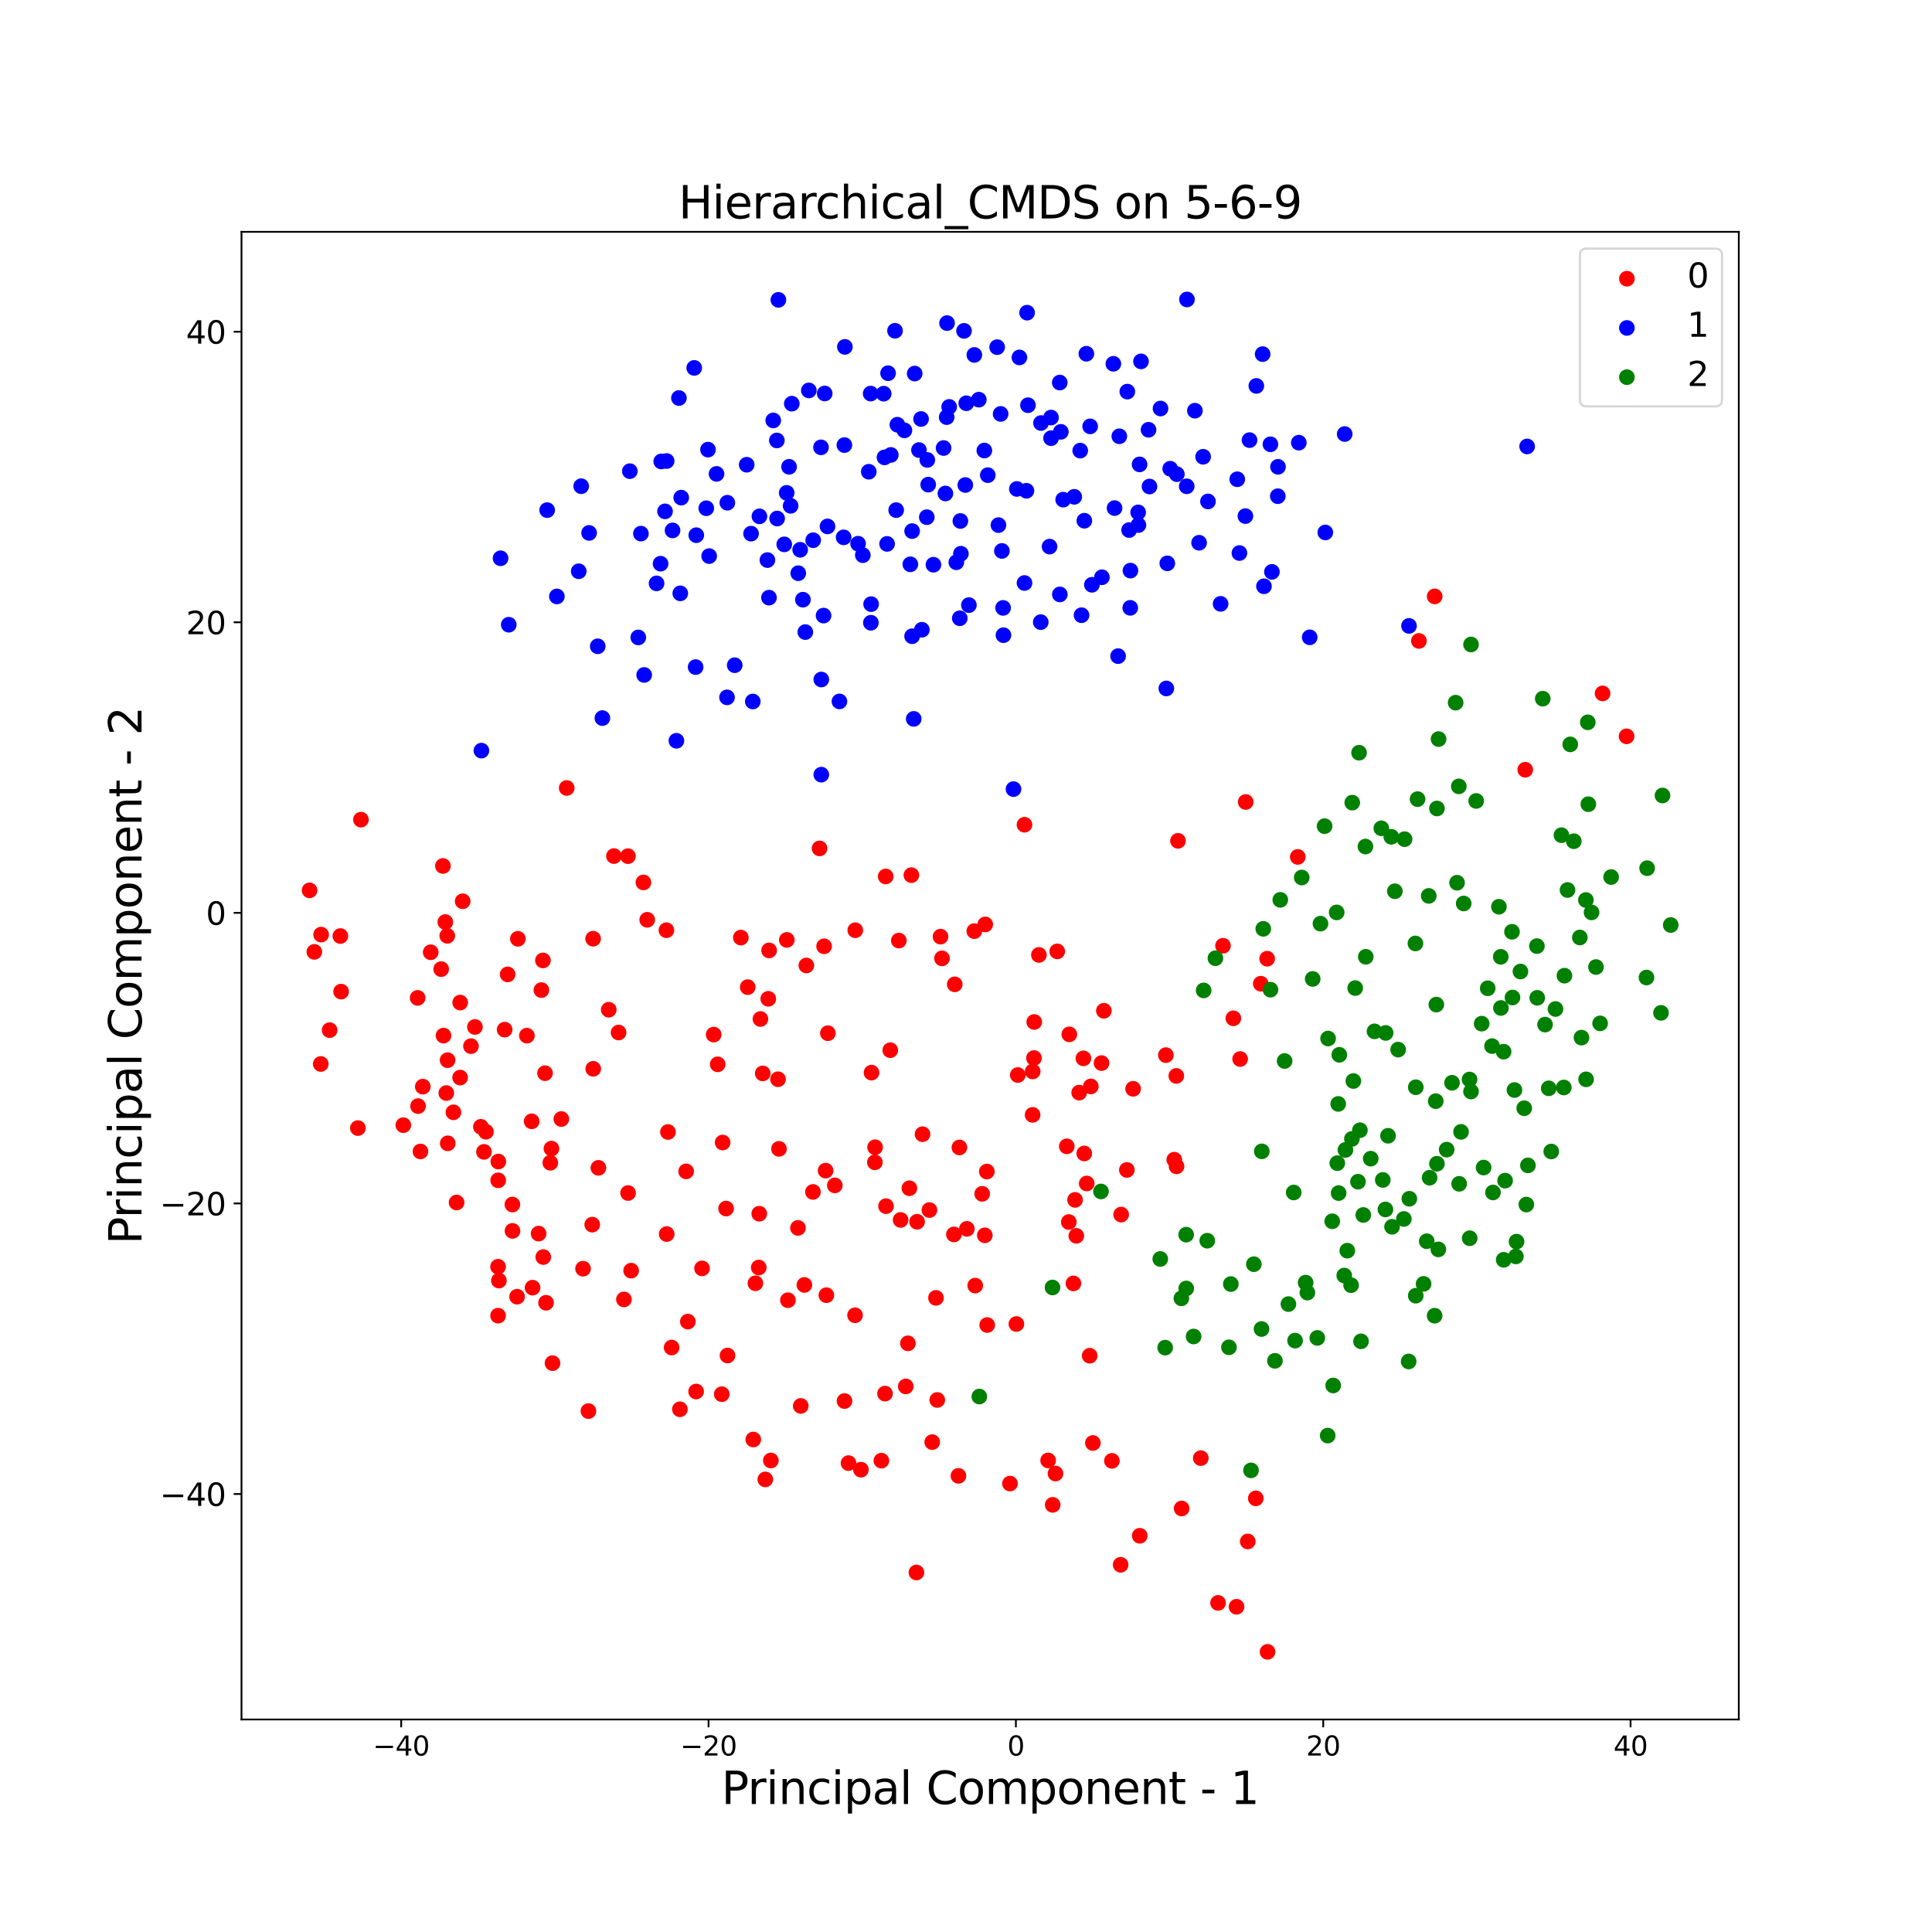 <?xml version="1.0" encoding="utf-8" standalone="no"?>
<!DOCTYPE svg PUBLIC "-//W3C//DTD SVG 1.1//EN"
  "http://www.w3.org/Graphics/SVG/1.1/DTD/svg11.dtd">
<svg xmlns:xlink="http://www.w3.org/1999/xlink" width="864pt" height="864pt" viewBox="0 0 864 864" xmlns="http://www.w3.org/2000/svg" version="1.1">
 <defs>
  <style type="text/css">*{stroke-linejoin: round; stroke-linecap: butt}</style>
 </defs>
 <g id="figure_1">
  <g id="patch_1">
   <path d="M 0 864 
L 864 864 
L 864 0 
L 0 0 
z
" style="fill: #ffffff"/>
  </g>
  <g id="axes_1">
   <g id="patch_2">
    <path d="M 108 768.96 
L 777.6 768.96 
L 777.6 103.68 
L 108 103.68 
z
" style="fill: #ffffff"/>
   </g>
   <g id="PathCollection_1">
    <defs>
     <path id="md2b129be31" d="M 0 3 
C 0.796 3 1.559 2.684 2.121 2.121 
C 2.684 1.559 3 0.796 3 0 
C 3 -0.796 2.684 -1.559 2.121 -2.121 
C 1.559 -2.684 0.796 -3 0 -3 
C -0.796 -3 -1.559 -2.684 -2.121 -2.121 
C -2.684 -1.559 -3 -0.796 -3 0 
C -3 0.796 -2.684 1.559 -2.121 2.121 
C -1.559 2.684 -0.796 3 0 3 
z
" style="stroke: #ff0000"/>
    </defs>
    <g clip-path="url(#p34ac120ea8)">
     <use xlink:href="#md2b129be31" x="242.946" y="562.156" style="fill: #ff0000; stroke: #ff0000"/>
     <use xlink:href="#md2b129be31" x="242.807" y="429.509" style="fill: #ff0000; stroke: #ff0000"/>
     <use xlink:href="#md2b129be31" x="337.821" y="573.881" style="fill: #ff0000; stroke: #ff0000"/>
     <use xlink:href="#md2b129be31" x="325.348" y="606.198" style="fill: #ff0000; stroke: #ff0000"/>
     <use xlink:href="#md2b129be31" x="313.951" y="567.229" style="fill: #ff0000; stroke: #ff0000"/>
     <use xlink:href="#md2b129be31" x="634.545" y="286.627" style="fill: #ff0000; stroke: #ff0000"/>
     <use xlink:href="#md2b129be31" x="339.312" y="566.843" style="fill: #ff0000; stroke: #ff0000"/>
     <use xlink:href="#md2b129be31" x="360.61" y="431.77" style="fill: #ff0000; stroke: #ff0000"/>
     <use xlink:href="#md2b129be31" x="319.167" y="462.671" style="fill: #ff0000; stroke: #ff0000"/>
     <use xlink:href="#md2b129be31" x="265.291" y="477.973" style="fill: #ff0000; stroke: #ff0000"/>
     <use xlink:href="#md2b129be31" x="229.145" y="538.673" style="fill: #ff0000; stroke: #ff0000"/>
     <use xlink:href="#md2b129be31" x="369.215" y="523.509" style="fill: #ff0000; stroke: #ff0000"/>
     <use xlink:href="#md2b129be31" x="188.019" y="514.938" style="fill: #ff0000; stroke: #ff0000"/>
     <use xlink:href="#md2b129be31" x="240.873" y="551.678" style="fill: #ff0000; stroke: #ff0000"/>
     <use xlink:href="#md2b129be31" x="152.211" y="418.597" style="fill: #ff0000; stroke: #ff0000"/>
     <use xlink:href="#md2b129be31" x="237.764" y="501.464" style="fill: #ff0000; stroke: #ff0000"/>
     <use xlink:href="#md2b129be31" x="143.438" y="475.815" style="fill: #ff0000; stroke: #ff0000"/>
     <use xlink:href="#md2b129be31" x="198.342" y="463.127" style="fill: #ff0000; stroke: #ff0000"/>
     <use xlink:href="#md2b129be31" x="246.099" y="519.995" style="fill: #ff0000; stroke: #ff0000"/>
     <use xlink:href="#md2b129be31" x="217.315" y="506.125" style="fill: #ff0000; stroke: #ff0000"/>
     <use xlink:href="#md2b129be31" x="152.54" y="443.453" style="fill: #ff0000; stroke: #ff0000"/>
     <use xlink:href="#md2b129be31" x="210.621" y="467.841" style="fill: #ff0000; stroke: #ff0000"/>
     <use xlink:href="#md2b129be31" x="200.013" y="418.496" style="fill: #ff0000; stroke: #ff0000"/>
     <use xlink:href="#md2b129be31" x="197.296" y="433.397" style="fill: #ff0000; stroke: #ff0000"/>
     <use xlink:href="#md2b129be31" x="205.768" y="481.894" style="fill: #ff0000; stroke: #ff0000"/>
     <use xlink:href="#md2b129be31" x="480.769" y="536.599" style="fill: #ff0000; stroke: #ff0000"/>
     <use xlink:href="#md2b129be31" x="222.74" y="566.491" style="fill: #ff0000; stroke: #ff0000"/>
     <use xlink:href="#md2b129be31" x="391.239" y="519.791" style="fill: #ff0000; stroke: #ff0000"/>
     <use xlink:href="#md2b129be31" x="432.384" y="549.542" style="fill: #ff0000; stroke: #ff0000"/>
     <use xlink:href="#md2b129be31" x="435.706" y="416.405" style="fill: #ff0000; stroke: #ff0000"/>
     <use xlink:href="#md2b129be31" x="526.804" y="376.02" style="fill: #ff0000; stroke: #ff0000"/>
     <use xlink:href="#md2b129be31" x="410.12" y="546.379" style="fill: #ff0000; stroke: #ff0000"/>
     <use xlink:href="#md2b129be31" x="272.237" y="451.556" style="fill: #ff0000; stroke: #ff0000"/>
     <use xlink:href="#md2b129be31" x="406.681" y="531.385" style="fill: #ff0000; stroke: #ff0000"/>
     <use xlink:href="#md2b129be31" x="485.986" y="529.257" style="fill: #ff0000; stroke: #ff0000"/>
     <use xlink:href="#md2b129be31" x="339.534" y="542.781" style="fill: #ff0000; stroke: #ff0000"/>
     <use xlink:href="#md2b129be31" x="461.825" y="479.156" style="fill: #ff0000; stroke: #ff0000"/>
     <use xlink:href="#md2b129be31" x="641.597" y="266.705" style="fill: #ff0000; stroke: #ff0000"/>
     <use xlink:href="#md2b129be31" x="406.028" y="600.738" style="fill: #ff0000; stroke: #ff0000"/>
     <use xlink:href="#md2b129be31" x="298.148" y="551.869" style="fill: #ff0000; stroke: #ff0000"/>
     <use xlink:href="#md2b129be31" x="324.706" y="540.482" style="fill: #ff0000; stroke: #ff0000"/>
     <use xlink:href="#md2b129be31" x="454.533" y="592.103" style="fill: #ff0000; stroke: #ff0000"/>
     <use xlink:href="#md2b129be31" x="347.929" y="482.644" style="fill: #ff0000; stroke: #ff0000"/>
     <use xlink:href="#md2b129be31" x="382.371" y="588.191" style="fill: #ff0000; stroke: #ff0000"/>
     <use xlink:href="#md2b129be31" x="487.319" y="606.287" style="fill: #ff0000; stroke: #ff0000"/>
     <use xlink:href="#md2b129be31" x="348.365" y="513.779" style="fill: #ff0000; stroke: #ff0000"/>
     <use xlink:href="#md2b129be31" x="352.36" y="581.468" style="fill: #ff0000; stroke: #ff0000"/>
     <use xlink:href="#md2b129be31" x="323.163" y="510.94" style="fill: #ff0000; stroke: #ff0000"/>
     <use xlink:href="#md2b129be31" x="246.605" y="513.666" style="fill: #ff0000; stroke: #ff0000"/>
     <use xlink:href="#md2b129be31" x="289.435" y="411.334" style="fill: #ff0000; stroke: #ff0000"/>
     <use xlink:href="#md2b129be31" x="439.231" y="533.882" style="fill: #ff0000; stroke: #ff0000"/>
     <use xlink:href="#md2b129be31" x="487.82" y="485.856" style="fill: #ff0000; stroke: #ff0000"/>
     <use xlink:href="#md2b129be31" x="480.041" y="573.948" style="fill: #ff0000; stroke: #ff0000"/>
     <use xlink:href="#md2b129be31" x="419.141" y="626.07" style="fill: #ff0000; stroke: #ff0000"/>
     <use xlink:href="#md2b129be31" x="506.729" y="486.917" style="fill: #ff0000; stroke: #ff0000"/>
     <use xlink:href="#md2b129be31" x="501.382" y="543.169" style="fill: #ff0000; stroke: #ff0000"/>
     <use xlink:href="#md2b129be31" x="481.331" y="552.674" style="fill: #ff0000; stroke: #ff0000"/>
     <use xlink:href="#md2b129be31" x="441.307" y="523.921" style="fill: #ff0000; stroke: #ff0000"/>
     <use xlink:href="#md2b129be31" x="492.611" y="475.415" style="fill: #ff0000; stroke: #ff0000"/>
     <use xlink:href="#md2b129be31" x="526.15" y="521.594" style="fill: #ff0000; stroke: #ff0000"/>
     <use xlink:href="#md2b129be31" x="426.595" y="552.045" style="fill: #ff0000; stroke: #ff0000"/>
     <use xlink:href="#md2b129be31" x="405.07" y="620.016" style="fill: #ff0000; stroke: #ff0000"/>
     <use xlink:href="#md2b129be31" x="477.974" y="546.493" style="fill: #ff0000; stroke: #ff0000"/>
     <use xlink:href="#md2b129be31" x="343.572" y="446.674" style="fill: #ff0000; stroke: #ff0000"/>
     <use xlink:href="#md2b129be31" x="265.236" y="419.795" style="fill: #ff0000; stroke: #ff0000"/>
     <use xlink:href="#md2b129be31" x="227.021" y="435.757" style="fill: #ff0000; stroke: #ff0000"/>
     <use xlink:href="#md2b129be31" x="253.436" y="352.395" style="fill: #ff0000; stroke: #ff0000"/>
     <use xlink:href="#md2b129be31" x="200.163" y="474.121" style="fill: #ff0000; stroke: #ff0000"/>
     <use xlink:href="#md2b129be31" x="199.148" y="412.341" style="fill: #ff0000; stroke: #ff0000"/>
     <use xlink:href="#md2b129be31" x="243.735" y="479.934" style="fill: #ff0000; stroke: #ff0000"/>
     <use xlink:href="#md2b129be31" x="280.81" y="382.879" style="fill: #ff0000; stroke: #ff0000"/>
     <use xlink:href="#md2b129be31" x="287.736" y="394.629" style="fill: #ff0000; stroke: #ff0000"/>
     <use xlink:href="#md2b129be31" x="368.544" y="423.188" style="fill: #ff0000; stroke: #ff0000"/>
     <use xlink:href="#md2b129be31" x="222.794" y="527.856" style="fill: #ff0000; stroke: #ff0000"/>
     <use xlink:href="#md2b129be31" x="186.769" y="446.263" style="fill: #ff0000; stroke: #ff0000"/>
     <use xlink:href="#md2b129be31" x="140.564" y="425.674" style="fill: #ff0000; stroke: #ff0000"/>
     <use xlink:href="#md2b129be31" x="223.109" y="572.687" style="fill: #ff0000; stroke: #ff0000"/>
     <use xlink:href="#md2b129be31" x="199.588" y="488.824" style="fill: #ff0000; stroke: #ff0000"/>
     <use xlink:href="#md2b129be31" x="186.959" y="494.657" style="fill: #ff0000; stroke: #ff0000"/>
     <use xlink:href="#md2b129be31" x="263.143" y="631.047" style="fill: #ff0000; stroke: #ff0000"/>
     <use xlink:href="#md2b129be31" x="205.794" y="448.355" style="fill: #ff0000; stroke: #ff0000"/>
     <use xlink:href="#md2b129be31" x="231.24" y="579.888" style="fill: #ff0000; stroke: #ff0000"/>
     <use xlink:href="#md2b129be31" x="229.191" y="550.466" style="fill: #ff0000; stroke: #ff0000"/>
     <use xlink:href="#md2b129be31" x="282.241" y="568.24" style="fill: #ff0000; stroke: #ff0000"/>
     <use xlink:href="#md2b129be31" x="238.161" y="575.849" style="fill: #ff0000; stroke: #ff0000"/>
     <use xlink:href="#md2b129be31" x="260.734" y="567.365" style="fill: #ff0000; stroke: #ff0000"/>
     <use xlink:href="#md2b129be31" x="189.075" y="485.957" style="fill: #ff0000; stroke: #ff0000"/>
     <use xlink:href="#md2b129be31" x="300.355" y="602.622" style="fill: #ff0000; stroke: #ff0000"/>
     <use xlink:href="#md2b129be31" x="200.233" y="511.299" style="fill: #ff0000; stroke: #ff0000"/>
     <use xlink:href="#md2b129be31" x="412.558" y="507.223" style="fill: #ff0000; stroke: #ff0000"/>
     <use xlink:href="#md2b129be31" x="526.044" y="481.152" style="fill: #ff0000; stroke: #ff0000"/>
     <use xlink:href="#md2b129be31" x="580.368" y="383.217" style="fill: #ff0000; stroke: #ff0000"/>
     <use xlink:href="#md2b129be31" x="546.934" y="422.946" style="fill: #ff0000; stroke: #ff0000"/>
     <use xlink:href="#md2b129be31" x="484.881" y="515.841" style="fill: #ff0000; stroke: #ff0000"/>
     <use xlink:href="#md2b129be31" x="563.824" y="439.918" style="fill: #ff0000; stroke: #ff0000"/>
     <use xlink:href="#md2b129be31" x="682.094" y="344.239" style="fill: #ff0000; stroke: #ff0000"/>
     <use xlink:href="#md2b129be31" x="477.067" y="512.646" style="fill: #ff0000; stroke: #ff0000"/>
     <use xlink:href="#md2b129be31" x="521.385" y="471.861" style="fill: #ff0000; stroke: #ff0000"/>
     <use xlink:href="#md2b129be31" x="415.646" y="541.136" style="fill: #ff0000; stroke: #ff0000"/>
     <use xlink:href="#md2b129be31" x="551.557" y="455.385" style="fill: #ff0000; stroke: #ff0000"/>
     <use xlink:href="#md2b129be31" x="566.673" y="428.738" style="fill: #ff0000; stroke: #ff0000"/>
     <use xlink:href="#md2b129be31" x="482.613" y="488.626" style="fill: #ff0000; stroke: #ff0000"/>
     <use xlink:href="#md2b129be31" x="264.844" y="547.662" style="fill: #ff0000; stroke: #ff0000"/>
     <use xlink:href="#md2b129be31" x="311.308" y="622.289" style="fill: #ff0000; stroke: #ff0000"/>
     <use xlink:href="#md2b129be31" x="436.115" y="574.923" style="fill: #ff0000; stroke: #ff0000"/>
     <use xlink:href="#md2b129be31" x="298.711" y="506.234" style="fill: #ff0000; stroke: #ff0000"/>
     <use xlink:href="#md2b129be31" x="279.021" y="581.105" style="fill: #ff0000; stroke: #ff0000"/>
     <use xlink:href="#md2b129be31" x="251.033" y="500.431" style="fill: #ff0000; stroke: #ff0000"/>
     <use xlink:href="#md2b129be31" x="373.337" y="530.117" style="fill: #ff0000; stroke: #ff0000"/>
     <use xlink:href="#md2b129be31" x="363.549" y="533.039" style="fill: #ff0000; stroke: #ff0000"/>
     <use xlink:href="#md2b129be31" x="215.055" y="503.918" style="fill: #ff0000; stroke: #ff0000"/>
     <use xlink:href="#md2b129be31" x="276.627" y="461.753" style="fill: #ff0000; stroke: #ff0000"/>
     <use xlink:href="#md2b129be31" x="401.963" y="420.636" style="fill: #ff0000; stroke: #ff0000"/>
     <use xlink:href="#md2b129be31" x="267.607" y="522.265" style="fill: #ff0000; stroke: #ff0000"/>
     <use xlink:href="#md2b129be31" x="298.025" y="416.006" style="fill: #ff0000; stroke: #ff0000"/>
     <use xlink:href="#md2b129be31" x="396.092" y="391.957" style="fill: #ff0000; stroke: #ff0000"/>
     <use xlink:href="#md2b129be31" x="343.942" y="425.023" style="fill: #ff0000; stroke: #ff0000"/>
     <use xlink:href="#md2b129be31" x="180.363" y="503.18" style="fill: #ff0000; stroke: #ff0000"/>
     <use xlink:href="#md2b129be31" x="396.224" y="539.402" style="fill: #ff0000; stroke: #ff0000"/>
     <use xlink:href="#md2b129be31" x="307.606" y="591.025" style="fill: #ff0000; stroke: #ff0000"/>
     <use xlink:href="#md2b129be31" x="244.191" y="582.601" style="fill: #ff0000; stroke: #ff0000"/>
     <use xlink:href="#md2b129be31" x="366.5" y="379.404" style="fill: #ff0000; stroke: #ff0000"/>
     <use xlink:href="#md2b129be31" x="192.613" y="425.857" style="fill: #ff0000; stroke: #ff0000"/>
     <use xlink:href="#md2b129be31" x="370.23" y="462.059" style="fill: #ff0000; stroke: #ff0000"/>
     <use xlink:href="#md2b129be31" x="160.05" y="504.483" style="fill: #ff0000; stroke: #ff0000"/>
     <use xlink:href="#md2b129be31" x="212.392" y="459.26" style="fill: #ff0000; stroke: #ff0000"/>
     <use xlink:href="#md2b129be31" x="138.436" y="398.171" style="fill: #ff0000; stroke: #ff0000"/>
     <use xlink:href="#md2b129be31" x="204.187" y="537.766" style="fill: #ff0000; stroke: #ff0000"/>
     <use xlink:href="#md2b129be31" x="462.511" y="457.032" style="fill: #ff0000; stroke: #ff0000"/>
     <use xlink:href="#md2b129be31" x="369.553" y="579.215" style="fill: #ff0000; stroke: #ff0000"/>
     <use xlink:href="#md2b129be31" x="334.38" y="441.453" style="fill: #ff0000; stroke: #ff0000"/>
     <use xlink:href="#md2b129be31" x="320.961" y="475.976" style="fill: #ff0000; stroke: #ff0000"/>
     <use xlink:href="#md2b129be31" x="351.862" y="420.338" style="fill: #ff0000; stroke: #ff0000"/>
     <use xlink:href="#md2b129be31" x="359.72" y="574.629" style="fill: #ff0000; stroke: #ff0000"/>
     <use xlink:href="#md2b129be31" x="340.069" y="455.702" style="fill: #ff0000; stroke: #ff0000"/>
     <use xlink:href="#md2b129be31" x="407.565" y="391.377" style="fill: #ff0000; stroke: #ff0000"/>
     <use xlink:href="#md2b129be31" x="274.555" y="382.838" style="fill: #ff0000; stroke: #ff0000"/>
     <use xlink:href="#md2b129be31" x="306.849" y="523.843" style="fill: #ff0000; stroke: #ff0000"/>
     <use xlink:href="#md2b129be31" x="458.15" y="368.827" style="fill: #ff0000; stroke: #ff0000"/>
     <use xlink:href="#md2b129be31" x="358.106" y="628.747" style="fill: #ff0000; stroke: #ff0000"/>
     <use xlink:href="#md2b129be31" x="440.406" y="552.439" style="fill: #ff0000; stroke: #ff0000"/>
     <use xlink:href="#md2b129be31" x="484.508" y="473.299" style="fill: #ff0000; stroke: #ff0000"/>
     <use xlink:href="#md2b129be31" x="557.086" y="358.643" style="fill: #ff0000; stroke: #ff0000"/>
     <use xlink:href="#md2b129be31" x="478.199" y="462.567" style="fill: #ff0000; stroke: #ff0000"/>
     <use xlink:href="#md2b129be31" x="455.157" y="480.757" style="fill: #ff0000; stroke: #ff0000"/>
     <use xlink:href="#md2b129be31" x="462.398" y="473.162" style="fill: #ff0000; stroke: #ff0000"/>
     <use xlink:href="#md2b129be31" x="525.139" y="518.606" style="fill: #ff0000; stroke: #ff0000"/>
     <use xlink:href="#md2b129be31" x="472.797" y="425.461" style="fill: #ff0000; stroke: #ff0000"/>
     <use xlink:href="#md2b129be31" x="382.469" y="416.007" style="fill: #ff0000; stroke: #ff0000"/>
     <use xlink:href="#md2b129be31" x="503.941" y="523.205" style="fill: #ff0000; stroke: #ff0000"/>
     <use xlink:href="#md2b129be31" x="554.598" y="473.603" style="fill: #ff0000; stroke: #ff0000"/>
     <use xlink:href="#md2b129be31" x="426.962" y="440.206" style="fill: #ff0000; stroke: #ff0000"/>
     <use xlink:href="#md2b129be31" x="391.341" y="513.057" style="fill: #ff0000; stroke: #ff0000"/>
     <use xlink:href="#md2b129be31" x="225.675" y="460.461" style="fill: #ff0000; stroke: #ff0000"/>
     <use xlink:href="#md2b129be31" x="206.91" y="403.053" style="fill: #ff0000; stroke: #ff0000"/>
     <use xlink:href="#md2b129be31" x="280.883" y="533.525" style="fill: #ff0000; stroke: #ff0000"/>
     <use xlink:href="#md2b129be31" x="247.081" y="609.609" style="fill: #ff0000; stroke: #ff0000"/>
     <use xlink:href="#md2b129be31" x="147.405" y="460.691" style="fill: #ff0000; stroke: #ff0000"/>
     <use xlink:href="#md2b129be31" x="242.104" y="442.781" style="fill: #ff0000; stroke: #ff0000"/>
     <use xlink:href="#md2b129be31" x="143.598" y="417.963" style="fill: #ff0000; stroke: #ff0000"/>
     <use xlink:href="#md2b129be31" x="202.765" y="497.435" style="fill: #ff0000; stroke: #ff0000"/>
     <use xlink:href="#md2b129be31" x="331.307" y="419.3" style="fill: #ff0000; stroke: #ff0000"/>
     <use xlink:href="#md2b129be31" x="216.433" y="515.117" style="fill: #ff0000; stroke: #ff0000"/>
     <use xlink:href="#md2b129be31" x="222.852" y="519.453" style="fill: #ff0000; stroke: #ff0000"/>
     <use xlink:href="#md2b129be31" x="231.592" y="419.841" style="fill: #ff0000; stroke: #ff0000"/>
     <use xlink:href="#md2b129be31" x="235.628" y="463.152" style="fill: #ff0000; stroke: #ff0000"/>
     <use xlink:href="#md2b129be31" x="429.046" y="513.153" style="fill: #ff0000; stroke: #ff0000"/>
     <use xlink:href="#md2b129be31" x="389.737" y="479.687" style="fill: #ff0000; stroke: #ff0000"/>
     <use xlink:href="#md2b129be31" x="421.262" y="428.589" style="fill: #ff0000; stroke: #ff0000"/>
     <use xlink:href="#md2b129be31" x="341.097" y="480.04" style="fill: #ff0000; stroke: #ff0000"/>
     <use xlink:href="#md2b129be31" x="402.753" y="545.561" style="fill: #ff0000; stroke: #ff0000"/>
     <use xlink:href="#md2b129be31" x="356.855" y="549.134" style="fill: #ff0000; stroke: #ff0000"/>
     <use xlink:href="#md2b129be31" x="398.127" y="469.654" style="fill: #ff0000; stroke: #ff0000"/>
     <use xlink:href="#md2b129be31" x="441.475" y="592.555" style="fill: #ff0000; stroke: #ff0000"/>
     <use xlink:href="#md2b129be31" x="440.598" y="413.413" style="fill: #ff0000; stroke: #ff0000"/>
     <use xlink:href="#md2b129be31" x="461.78" y="498.576" style="fill: #ff0000; stroke: #ff0000"/>
     <use xlink:href="#md2b129be31" x="420.605" y="418.868" style="fill: #ff0000; stroke: #ff0000"/>
     <use xlink:href="#md2b129be31" x="464.6" y="427.046" style="fill: #ff0000; stroke: #ff0000"/>
     <use xlink:href="#md2b129be31" x="493.657" y="452.023" style="fill: #ff0000; stroke: #ff0000"/>
     <use xlink:href="#md2b129be31" x="336.86" y="643.754" style="fill: #ff0000; stroke: #ff0000"/>
     <use xlink:href="#md2b129be31" x="416.891" y="644.924" style="fill: #ff0000; stroke: #ff0000"/>
     <use xlink:href="#md2b129be31" x="342.246" y="661.607" style="fill: #ff0000; stroke: #ff0000"/>
     <use xlink:href="#md2b129be31" x="394.157" y="653.218" style="fill: #ff0000; stroke: #ff0000"/>
     <use xlink:href="#md2b129be31" x="385.011" y="657.251" style="fill: #ff0000; stroke: #ff0000"/>
     <use xlink:href="#md2b129be31" x="428.617" y="660.007" style="fill: #ff0000; stroke: #ff0000"/>
     <use xlink:href="#md2b129be31" x="379.462" y="654.31" style="fill: #ff0000; stroke: #ff0000"/>
     <use xlink:href="#md2b129be31" x="451.662" y="663.46" style="fill: #ff0000; stroke: #ff0000"/>
     <use xlink:href="#md2b129be31" x="497.251" y="653.298" style="fill: #ff0000; stroke: #ff0000"/>
     <use xlink:href="#md2b129be31" x="395.78" y="623.231" style="fill: #ff0000; stroke: #ff0000"/>
     <use xlink:href="#md2b129be31" x="418.574" y="580.412" style="fill: #ff0000; stroke: #ff0000"/>
     <use xlink:href="#md2b129be31" x="509.699" y="686.807" style="fill: #ff0000; stroke: #ff0000"/>
     <use xlink:href="#md2b129be31" x="716.678" y="310.104" style="fill: #ff0000; stroke: #ff0000"/>
     <use xlink:href="#md2b129be31" x="528.436" y="674.603" style="fill: #ff0000; stroke: #ff0000"/>
     <use xlink:href="#md2b129be31" x="472.012" y="658.972" style="fill: #ff0000; stroke: #ff0000"/>
     <use xlink:href="#md2b129be31" x="501.156" y="699.777" style="fill: #ff0000; stroke: #ff0000"/>
     <use xlink:href="#md2b129be31" x="468.738" y="653.116" style="fill: #ff0000; stroke: #ff0000"/>
     <use xlink:href="#md2b129be31" x="198.075" y="387.264" style="fill: #ff0000; stroke: #ff0000"/>
     <use xlink:href="#md2b129be31" x="488.738" y="645.319" style="fill: #ff0000; stroke: #ff0000"/>
     <use xlink:href="#md2b129be31" x="561.594" y="670.072" style="fill: #ff0000; stroke: #ff0000"/>
     <use xlink:href="#md2b129be31" x="161.41" y="366.557" style="fill: #ff0000; stroke: #ff0000"/>
     <use xlink:href="#md2b129be31" x="727.414" y="329.288" style="fill: #ff0000; stroke: #ff0000"/>
     <use xlink:href="#md2b129be31" x="557.996" y="689.344" style="fill: #ff0000; stroke: #ff0000"/>
     <use xlink:href="#md2b129be31" x="409.832" y="703.224" style="fill: #ff0000; stroke: #ff0000"/>
     <use xlink:href="#md2b129be31" x="537" y="652.071" style="fill: #ff0000; stroke: #ff0000"/>
     <use xlink:href="#md2b129be31" x="552.98" y="718.554" style="fill: #ff0000; stroke: #ff0000"/>
     <use xlink:href="#md2b129be31" x="566.853" y="738.72" style="fill: #ff0000; stroke: #ff0000"/>
     <use xlink:href="#md2b129be31" x="544.721" y="716.819" style="fill: #ff0000; stroke: #ff0000"/>
     <use xlink:href="#md2b129be31" x="344.725" y="653.144" style="fill: #ff0000; stroke: #ff0000"/>
     <use xlink:href="#md2b129be31" x="304.059" y="630.238" style="fill: #ff0000; stroke: #ff0000"/>
     <use xlink:href="#md2b129be31" x="470.769" y="672.978" style="fill: #ff0000; stroke: #ff0000"/>
     <use xlink:href="#md2b129be31" x="377.668" y="626.549" style="fill: #ff0000; stroke: #ff0000"/>
     <use xlink:href="#md2b129be31" x="222.743" y="588.373" style="fill: #ff0000; stroke: #ff0000"/>
     <use xlink:href="#md2b129be31" x="322.785" y="623.49" style="fill: #ff0000; stroke: #ff0000"/>
    </g>
   </g>
   <g id="PathCollection_2">
    <defs>
     <path id="m883ed982c1" d="M 0 3 
C 0.796 3 1.559 2.684 2.121 2.121 
C 2.684 1.559 3 0.796 3 0 
C 3 -0.796 2.684 -1.559 2.121 -2.121 
C 1.559 -2.684 0.796 -3 0 -3 
C -0.796 -3 -1.559 -2.684 -2.121 -2.121 
C -2.684 -1.559 -3 -0.796 -3 0 
C -3 0.796 -2.684 1.559 -2.121 2.121 
C -1.559 2.684 -0.796 3 0 3 
z
" style="stroke: #0000ff"/>
    </defs>
    <g clip-path="url(#p34ac120ea8)">
     <use xlink:href="#m883ed982c1" x="367.291" y="346.433" style="fill: #0000ff; stroke: #0000ff"/>
     <use xlink:href="#m883ed982c1" x="293.613" y="260.891" style="fill: #0000ff; stroke: #0000ff"/>
     <use xlink:href="#m883ed982c1" x="530.812" y="133.92" style="fill: #0000ff; stroke: #0000ff"/>
     <use xlink:href="#m883ed982c1" x="263.443" y="238.32" style="fill: #0000ff; stroke: #0000ff"/>
     <use xlink:href="#m883ed982c1" x="504.139" y="175.13" style="fill: #0000ff; stroke: #0000ff"/>
     <use xlink:href="#m883ed982c1" x="315.851" y="227.286" style="fill: #0000ff; stroke: #0000ff"/>
     <use xlink:href="#m883ed982c1" x="398.371" y="203.449" style="fill: #0000ff; stroke: #0000ff"/>
     <use xlink:href="#m883ed982c1" x="304.645" y="222.539" style="fill: #0000ff; stroke: #0000ff"/>
     <use xlink:href="#m883ed982c1" x="303.616" y="177.997" style="fill: #0000ff; stroke: #0000ff"/>
     <use xlink:href="#m883ed982c1" x="281.663" y="210.71" style="fill: #0000ff; stroke: #0000ff"/>
     <use xlink:href="#m883ed982c1" x="320.433" y="211.923" style="fill: #0000ff; stroke: #0000ff"/>
     <use xlink:href="#m883ed982c1" x="227.525" y="279.38" style="fill: #0000ff; stroke: #0000ff"/>
     <use xlink:href="#m883ed982c1" x="267.31" y="289.025" style="fill: #0000ff; stroke: #0000ff"/>
     <use xlink:href="#m883ed982c1" x="244.695" y="228.13" style="fill: #0000ff; stroke: #0000ff"/>
     <use xlink:href="#m883ed982c1" x="388.527" y="210.961" style="fill: #0000ff; stroke: #0000ff"/>
     <use xlink:href="#m883ed982c1" x="509.625" y="207.681" style="fill: #0000ff; stroke: #0000ff"/>
     <use xlink:href="#m883ed982c1" x="354.096" y="180.524" style="fill: #0000ff; stroke: #0000ff"/>
     <use xlink:href="#m883ed982c1" x="333.922" y="207.829" style="fill: #0000ff; stroke: #0000ff"/>
     <use xlink:href="#m883ed982c1" x="350.72" y="243.445" style="fill: #0000ff; stroke: #0000ff"/>
     <use xlink:href="#m883ed982c1" x="352.874" y="208.757" style="fill: #0000ff; stroke: #0000ff"/>
     <use xlink:href="#m883ed982c1" x="353.568" y="226.207" style="fill: #0000ff; stroke: #0000ff"/>
     <use xlink:href="#m883ed982c1" x="363.655" y="241.593" style="fill: #0000ff; stroke: #0000ff"/>
     <use xlink:href="#m883ed982c1" x="295.706" y="206.363" style="fill: #0000ff; stroke: #0000ff"/>
     <use xlink:href="#m883ed982c1" x="459.319" y="139.828" style="fill: #0000ff; stroke: #0000ff"/>
     <use xlink:href="#m883ed982c1" x="433.3" y="270.611" style="fill: #0000ff; stroke: #0000ff"/>
     <use xlink:href="#m883ed982c1" x="469.363" y="244.443" style="fill: #0000ff; stroke: #0000ff"/>
     <use xlink:href="#m883ed982c1" x="407.911" y="237.508" style="fill: #0000ff; stroke: #0000ff"/>
     <use xlink:href="#m883ed982c1" x="429.486" y="232.987" style="fill: #0000ff; stroke: #0000ff"/>
     <use xlink:href="#m883ed982c1" x="325.267" y="224.824" style="fill: #0000ff; stroke: #0000ff"/>
     <use xlink:href="#m883ed982c1" x="415.099" y="216.735" style="fill: #0000ff; stroke: #0000ff"/>
     <use xlink:href="#m883ed982c1" x="538.042" y="204.272" style="fill: #0000ff; stroke: #0000ff"/>
     <use xlink:href="#m883ed982c1" x="404.461" y="192.459" style="fill: #0000ff; stroke: #0000ff"/>
     <use xlink:href="#m883ed982c1" x="400.773" y="228.126" style="fill: #0000ff; stroke: #0000ff"/>
     <use xlink:href="#m883ed982c1" x="455.886" y="159.845" style="fill: #0000ff; stroke: #0000ff"/>
     <use xlink:href="#m883ed982c1" x="435.734" y="158.726" style="fill: #0000ff; stroke: #0000ff"/>
     <use xlink:href="#m883ed982c1" x="411.898" y="187.379" style="fill: #0000ff; stroke: #0000ff"/>
     <use xlink:href="#m883ed982c1" x="441.747" y="212.495" style="fill: #0000ff; stroke: #0000ff"/>
     <use xlink:href="#m883ed982c1" x="414.466" y="231.288" style="fill: #0000ff; stroke: #0000ff"/>
     <use xlink:href="#m883ed982c1" x="367.154" y="200.049" style="fill: #0000ff; stroke: #0000ff"/>
     <use xlink:href="#m883ed982c1" x="360.142" y="282.667" style="fill: #0000ff; stroke: #0000ff"/>
     <use xlink:href="#m883ed982c1" x="408.616" y="321.484" style="fill: #0000ff; stroke: #0000ff"/>
     <use xlink:href="#m883ed982c1" x="522.021" y="251.925" style="fill: #0000ff; stroke: #0000ff"/>
     <use xlink:href="#m883ed982c1" x="453.241" y="352.896" style="fill: #0000ff; stroke: #0000ff"/>
     <use xlink:href="#m883ed982c1" x="475.455" y="223.445" style="fill: #0000ff; stroke: #0000ff"/>
     <use xlink:href="#m883ed982c1" x="523.326" y="209.618" style="fill: #0000ff; stroke: #0000ff"/>
     <use xlink:href="#m883ed982c1" x="367.285" y="303.879" style="fill: #0000ff; stroke: #0000ff"/>
     <use xlink:href="#m883ed982c1" x="509.112" y="234.801" style="fill: #0000ff; stroke: #0000ff"/>
     <use xlink:href="#m883ed982c1" x="347.534" y="231.886" style="fill: #0000ff; stroke: #0000ff"/>
     <use xlink:href="#m883ed982c1" x="571.44" y="221.901" style="fill: #0000ff; stroke: #0000ff"/>
     <use xlink:href="#m883ed982c1" x="565.251" y="262.191" style="fill: #0000ff; stroke: #0000ff"/>
     <use xlink:href="#m883ed982c1" x="480.405" y="222.183" style="fill: #0000ff; stroke: #0000ff"/>
     <use xlink:href="#m883ed982c1" x="215.292" y="335.684" style="fill: #0000ff; stroke: #0000ff"/>
     <use xlink:href="#m883ed982c1" x="389.464" y="278.501" style="fill: #0000ff; stroke: #0000ff"/>
     <use xlink:href="#m883ed982c1" x="407.891" y="284.52" style="fill: #0000ff; stroke: #0000ff"/>
     <use xlink:href="#m883ed982c1" x="429.72" y="247.628" style="fill: #0000ff; stroke: #0000ff"/>
     <use xlink:href="#m883ed982c1" x="328.572" y="297.484" style="fill: #0000ff; stroke: #0000ff"/>
     <use xlink:href="#m883ed982c1" x="302.491" y="331.277" style="fill: #0000ff; stroke: #0000ff"/>
     <use xlink:href="#m883ed982c1" x="311.082" y="298.323" style="fill: #0000ff; stroke: #0000ff"/>
     <use xlink:href="#m883ed982c1" x="343.888" y="267.271" style="fill: #0000ff; stroke: #0000ff"/>
     <use xlink:href="#m883ed982c1" x="375.4" y="313.678" style="fill: #0000ff; stroke: #0000ff"/>
     <use xlink:href="#m883ed982c1" x="325.13" y="311.862" style="fill: #0000ff; stroke: #0000ff"/>
     <use xlink:href="#m883ed982c1" x="269.391" y="321.136" style="fill: #0000ff; stroke: #0000ff"/>
     <use xlink:href="#m883ed982c1" x="389.564" y="270.168" style="fill: #0000ff; stroke: #0000ff"/>
     <use xlink:href="#m883ed982c1" x="343.182" y="250.47" style="fill: #0000ff; stroke: #0000ff"/>
     <use xlink:href="#m883ed982c1" x="336.653" y="313.712" style="fill: #0000ff; stroke: #0000ff"/>
     <use xlink:href="#m883ed982c1" x="389.369" y="176.014" style="fill: #0000ff; stroke: #0000ff"/>
     <use xlink:href="#m883ed982c1" x="409.052" y="167.054" style="fill: #0000ff; stroke: #0000ff"/>
     <use xlink:href="#m883ed982c1" x="395.555" y="204.54" style="fill: #0000ff; stroke: #0000ff"/>
     <use xlink:href="#m883ed982c1" x="361.721" y="174.6" style="fill: #0000ff; stroke: #0000ff"/>
     <use xlink:href="#m883ed982c1" x="347.416" y="196.974" style="fill: #0000ff; stroke: #0000ff"/>
     <use xlink:href="#m883ed982c1" x="401.302" y="189.934" style="fill: #0000ff; stroke: #0000ff"/>
     <use xlink:href="#m883ed982c1" x="470.015" y="186.73" style="fill: #0000ff; stroke: #0000ff"/>
     <use xlink:href="#m883ed982c1" x="345.794" y="188.015" style="fill: #0000ff; stroke: #0000ff"/>
     <use xlink:href="#m883ed982c1" x="447.486" y="185.105" style="fill: #0000ff; stroke: #0000ff"/>
     <use xlink:href="#m883ed982c1" x="348.098" y="134.097" style="fill: #0000ff; stroke: #0000ff"/>
     <use xlink:href="#m883ed982c1" x="424.473" y="181.962" style="fill: #0000ff; stroke: #0000ff"/>
     <use xlink:href="#m883ed982c1" x="377.832" y="155.124" style="fill: #0000ff; stroke: #0000ff"/>
     <use xlink:href="#m883ed982c1" x="431.113" y="147.965" style="fill: #0000ff; stroke: #0000ff"/>
     <use xlink:href="#m883ed982c1" x="521.59" y="307.88" style="fill: #0000ff; stroke: #0000ff"/>
     <use xlink:href="#m883ed982c1" x="630.109" y="279.898" style="fill: #0000ff; stroke: #0000ff"/>
     <use xlink:href="#m883ed982c1" x="500.021" y="293.423" style="fill: #0000ff; stroke: #0000ff"/>
     <use xlink:href="#m883ed982c1" x="483.664" y="275.123" style="fill: #0000ff; stroke: #0000ff"/>
     <use xlink:href="#m883ed982c1" x="351.81" y="220.407" style="fill: #0000ff; stroke: #0000ff"/>
     <use xlink:href="#m883ed982c1" x="417.44" y="252.543" style="fill: #0000ff; stroke: #0000ff"/>
     <use xlink:href="#m883ed982c1" x="514.051" y="217.573" style="fill: #0000ff; stroke: #0000ff"/>
     <use xlink:href="#m883ed982c1" x="585.707" y="285.012" style="fill: #0000ff; stroke: #0000ff"/>
     <use xlink:href="#m883ed982c1" x="370.065" y="235.417" style="fill: #0000ff; stroke: #0000ff"/>
     <use xlink:href="#m883ed982c1" x="568.809" y="255.739" style="fill: #0000ff; stroke: #0000ff"/>
     <use xlink:href="#m883ed982c1" x="473.962" y="265.834" style="fill: #0000ff; stroke: #0000ff"/>
     <use xlink:href="#m883ed982c1" x="377.613" y="199.037" style="fill: #0000ff; stroke: #0000ff"/>
     <use xlink:href="#m883ed982c1" x="377.279" y="240.306" style="fill: #0000ff; stroke: #0000ff"/>
     <use xlink:href="#m883ed982c1" x="385.86" y="248.274" style="fill: #0000ff; stroke: #0000ff"/>
     <use xlink:href="#m883ed982c1" x="339.615" y="230.907" style="fill: #0000ff; stroke: #0000ff"/>
     <use xlink:href="#m883ed982c1" x="396.708" y="243.234" style="fill: #0000ff; stroke: #0000ff"/>
     <use xlink:href="#m883ed982c1" x="421.974" y="200.351" style="fill: #0000ff; stroke: #0000ff"/>
     <use xlink:href="#m883ed982c1" x="356.985" y="256.342" style="fill: #0000ff; stroke: #0000ff"/>
     <use xlink:href="#m883ed982c1" x="422.792" y="220.685" style="fill: #0000ff; stroke: #0000ff"/>
     <use xlink:href="#m883ed982c1" x="474.417" y="193.115" style="fill: #0000ff; stroke: #0000ff"/>
     <use xlink:href="#m883ed982c1" x="383.74" y="243.146" style="fill: #0000ff; stroke: #0000ff"/>
     <use xlink:href="#m883ed982c1" x="431.688" y="216.897" style="fill: #0000ff; stroke: #0000ff"/>
     <use xlink:href="#m883ed982c1" x="445.926" y="155.25" style="fill: #0000ff; stroke: #0000ff"/>
     <use xlink:href="#m883ed982c1" x="483.077" y="201.517" style="fill: #0000ff; stroke: #0000ff"/>
     <use xlink:href="#m883ed982c1" x="410.964" y="201.266" style="fill: #0000ff; stroke: #0000ff"/>
     <use xlink:href="#m883ed982c1" x="448.062" y="246.382" style="fill: #0000ff; stroke: #0000ff"/>
     <use xlink:href="#m883ed982c1" x="395.191" y="176.059" style="fill: #0000ff; stroke: #0000ff"/>
     <use xlink:href="#m883ed982c1" x="488.304" y="261.517" style="fill: #0000ff; stroke: #0000ff"/>
     <use xlink:href="#m883ed982c1" x="423.356" y="186.543" style="fill: #0000ff; stroke: #0000ff"/>
     <use xlink:href="#m883ed982c1" x="485.828" y="158.192" style="fill: #0000ff; stroke: #0000ff"/>
     <use xlink:href="#m883ed982c1" x="316.621" y="201.075" style="fill: #0000ff; stroke: #0000ff"/>
     <use xlink:href="#m883ed982c1" x="368.815" y="175.962" style="fill: #0000ff; stroke: #0000ff"/>
     <use xlink:href="#m883ed982c1" x="510.257" y="161.618" style="fill: #0000ff; stroke: #0000ff"/>
     <use xlink:href="#m883ed982c1" x="423.52" y="144.492" style="fill: #0000ff; stroke: #0000ff"/>
     <use xlink:href="#m883ed982c1" x="310.453" y="164.528" style="fill: #0000ff; stroke: #0000ff"/>
     <use xlink:href="#m883ed982c1" x="400.254" y="147.919" style="fill: #0000ff; stroke: #0000ff"/>
     <use xlink:href="#m883ed982c1" x="487.523" y="190.674" style="fill: #0000ff; stroke: #0000ff"/>
     <use xlink:href="#m883ed982c1" x="258.812" y="255.475" style="fill: #0000ff; stroke: #0000ff"/>
     <use xlink:href="#m883ed982c1" x="470.038" y="195.952" style="fill: #0000ff; stroke: #0000ff"/>
     <use xlink:href="#m883ed982c1" x="458.161" y="260.721" style="fill: #0000ff; stroke: #0000ff"/>
     <use xlink:href="#m883ed982c1" x="304.228" y="265.348" style="fill: #0000ff; stroke: #0000ff"/>
     <use xlink:href="#m883ed982c1" x="459.713" y="181.204" style="fill: #0000ff; stroke: #0000ff"/>
     <use xlink:href="#m883ed982c1" x="473.931" y="171.08" style="fill: #0000ff; stroke: #0000ff"/>
     <use xlink:href="#m883ed982c1" x="540.218" y="224.251" style="fill: #0000ff; stroke: #0000ff"/>
     <use xlink:href="#m883ed982c1" x="500.564" y="195.099" style="fill: #0000ff; stroke: #0000ff"/>
     <use xlink:href="#m883ed982c1" x="437.731" y="178.731" style="fill: #0000ff; stroke: #0000ff"/>
     <use xlink:href="#m883ed982c1" x="397.152" y="166.904" style="fill: #0000ff; stroke: #0000ff"/>
     <use xlink:href="#m883ed982c1" x="492.778" y="258.161" style="fill: #0000ff; stroke: #0000ff"/>
     <use xlink:href="#m883ed982c1" x="530.712" y="217.467" style="fill: #0000ff; stroke: #0000ff"/>
     <use xlink:href="#m883ed982c1" x="518.992" y="182.693" style="fill: #0000ff; stroke: #0000ff"/>
     <use xlink:href="#m883ed982c1" x="427.677" y="251.457" style="fill: #0000ff; stroke: #0000ff"/>
     <use xlink:href="#m883ed982c1" x="534.367" y="183.664" style="fill: #0000ff; stroke: #0000ff"/>
     <use xlink:href="#m883ed982c1" x="601.354" y="194.099" style="fill: #0000ff; stroke: #0000ff"/>
     <use xlink:href="#m883ed982c1" x="561.838" y="172.581" style="fill: #0000ff; stroke: #0000ff"/>
     <use xlink:href="#m883ed982c1" x="580.83" y="197.963" style="fill: #0000ff; stroke: #0000ff"/>
     <use xlink:href="#m883ed982c1" x="558.798" y="196.824" style="fill: #0000ff; stroke: #0000ff"/>
     <use xlink:href="#m883ed982c1" x="508.987" y="229.136" style="fill: #0000ff; stroke: #0000ff"/>
     <use xlink:href="#m883ed982c1" x="505.454" y="271.829" style="fill: #0000ff; stroke: #0000ff"/>
     <use xlink:href="#m883ed982c1" x="554.27" y="247.32" style="fill: #0000ff; stroke: #0000ff"/>
     <use xlink:href="#m883ed982c1" x="498.433" y="227.22" style="fill: #0000ff; stroke: #0000ff"/>
     <use xlink:href="#m883ed982c1" x="505.539" y="255.177" style="fill: #0000ff; stroke: #0000ff"/>
     <use xlink:href="#m883ed982c1" x="564.657" y="158.36" style="fill: #0000ff; stroke: #0000ff"/>
     <use xlink:href="#m883ed982c1" x="568.14" y="198.689" style="fill: #0000ff; stroke: #0000ff"/>
     <use xlink:href="#m883ed982c1" x="592.687" y="238.116" style="fill: #0000ff; stroke: #0000ff"/>
     <use xlink:href="#m883ed982c1" x="545.858" y="270.041" style="fill: #0000ff; stroke: #0000ff"/>
     <use xlink:href="#m883ed982c1" x="448.586" y="271.851" style="fill: #0000ff; stroke: #0000ff"/>
     <use xlink:href="#m883ed982c1" x="465.432" y="278.224" style="fill: #0000ff; stroke: #0000ff"/>
     <use xlink:href="#m883ed982c1" x="446.512" y="234.833" style="fill: #0000ff; stroke: #0000ff"/>
     <use xlink:href="#m883ed982c1" x="429.215" y="276.482" style="fill: #0000ff; stroke: #0000ff"/>
     <use xlink:href="#m883ed982c1" x="536.237" y="242.722" style="fill: #0000ff; stroke: #0000ff"/>
     <use xlink:href="#m883ed982c1" x="414.696" y="205.691" style="fill: #0000ff; stroke: #0000ff"/>
     <use xlink:href="#m883ed982c1" x="359.067" y="268.18" style="fill: #0000ff; stroke: #0000ff"/>
     <use xlink:href="#m883ed982c1" x="440.205" y="201.483" style="fill: #0000ff; stroke: #0000ff"/>
     <use xlink:href="#m883ed982c1" x="448.749" y="284.059" style="fill: #0000ff; stroke: #0000ff"/>
     <use xlink:href="#m883ed982c1" x="484.927" y="232.871" style="fill: #0000ff; stroke: #0000ff"/>
     <use xlink:href="#m883ed982c1" x="454.754" y="218.659" style="fill: #0000ff; stroke: #0000ff"/>
     <use xlink:href="#m883ed982c1" x="459.036" y="219.479" style="fill: #0000ff; stroke: #0000ff"/>
     <use xlink:href="#m883ed982c1" x="465.541" y="189.186" style="fill: #0000ff; stroke: #0000ff"/>
     <use xlink:href="#m883ed982c1" x="682.939" y="199.651" style="fill: #0000ff; stroke: #0000ff"/>
     <use xlink:href="#m883ed982c1" x="556.948" y="230.793" style="fill: #0000ff; stroke: #0000ff"/>
     <use xlink:href="#m883ed982c1" x="223.856" y="249.664" style="fill: #0000ff; stroke: #0000ff"/>
     <use xlink:href="#m883ed982c1" x="513.631" y="192.197" style="fill: #0000ff; stroke: #0000ff"/>
     <use xlink:href="#m883ed982c1" x="553.298" y="214.327" style="fill: #0000ff; stroke: #0000ff"/>
     <use xlink:href="#m883ed982c1" x="432.124" y="180.335" style="fill: #0000ff; stroke: #0000ff"/>
     <use xlink:href="#m883ed982c1" x="300.769" y="237.203" style="fill: #0000ff; stroke: #0000ff"/>
     <use xlink:href="#m883ed982c1" x="526.29" y="212.05" style="fill: #0000ff; stroke: #0000ff"/>
     <use xlink:href="#m883ed982c1" x="571.528" y="208.762" style="fill: #0000ff; stroke: #0000ff"/>
     <use xlink:href="#m883ed982c1" x="504.945" y="237.046" style="fill: #0000ff; stroke: #0000ff"/>
     <use xlink:href="#m883ed982c1" x="497.899" y="162.691" style="fill: #0000ff; stroke: #0000ff"/>
     <use xlink:href="#m883ed982c1" x="285.445" y="285.065" style="fill: #0000ff; stroke: #0000ff"/>
     <use xlink:href="#m883ed982c1" x="288.074" y="301.833" style="fill: #0000ff; stroke: #0000ff"/>
     <use xlink:href="#m883ed982c1" x="297.403" y="228.679" style="fill: #0000ff; stroke: #0000ff"/>
     <use xlink:href="#m883ed982c1" x="412.265" y="281.631" style="fill: #0000ff; stroke: #0000ff"/>
     <use xlink:href="#m883ed982c1" x="317.136" y="248.687" style="fill: #0000ff; stroke: #0000ff"/>
     <use xlink:href="#m883ed982c1" x="335.876" y="238.653" style="fill: #0000ff; stroke: #0000ff"/>
     <use xlink:href="#m883ed982c1" x="368.299" y="275.292" style="fill: #0000ff; stroke: #0000ff"/>
     <use xlink:href="#m883ed982c1" x="249.038" y="266.729" style="fill: #0000ff; stroke: #0000ff"/>
     <use xlink:href="#m883ed982c1" x="357.844" y="245.864" style="fill: #0000ff; stroke: #0000ff"/>
     <use xlink:href="#m883ed982c1" x="295.418" y="252.087" style="fill: #0000ff; stroke: #0000ff"/>
     <use xlink:href="#m883ed982c1" x="286.623" y="238.638" style="fill: #0000ff; stroke: #0000ff"/>
     <use xlink:href="#m883ed982c1" x="298.126" y="206.174" style="fill: #0000ff; stroke: #0000ff"/>
     <use xlink:href="#m883ed982c1" x="311.38" y="239.346" style="fill: #0000ff; stroke: #0000ff"/>
     <use xlink:href="#m883ed982c1" x="259.914" y="217.432" style="fill: #0000ff; stroke: #0000ff"/>
     <use xlink:href="#m883ed982c1" x="407.108" y="252.359" style="fill: #0000ff; stroke: #0000ff"/>
    </g>
   </g>
   <g id="PathCollection_3">
    <defs>
     <path id="m08b951ff9d" d="M 0 3 
C 0.796 3 1.559 2.684 2.121 2.121 
C 2.684 1.559 3 0.796 3 0 
C 3 -0.796 2.684 -1.559 2.121 -2.121 
C 1.559 -2.684 0.796 -3 0 -3 
C -0.796 -3 -1.559 -2.684 -2.121 -2.121 
C -2.684 -1.559 -3 -0.796 -3 0 
C -3 0.796 -2.684 1.559 -2.121 2.121 
C -1.559 2.684 -0.796 3 0 3 
z
" style="stroke: #008000"/>
    </defs>
    <g clip-path="url(#p34ac120ea8)">
     <use xlink:href="#m08b951ff9d" x="677.274" y="487.467" style="fill: #008000; stroke: #008000"/>
     <use xlink:href="#m08b951ff9d" x="559.454" y="657.554" style="fill: #008000; stroke: #008000"/>
     <use xlink:href="#m08b951ff9d" x="660.16" y="358.186" style="fill: #008000; stroke: #008000"/>
     <use xlink:href="#m08b951ff9d" x="702.225" y="332.895" style="fill: #008000; stroke: #008000"/>
     <use xlink:href="#m08b951ff9d" x="698.289" y="373.499" style="fill: #008000; stroke: #008000"/>
     <use xlink:href="#m08b951ff9d" x="743.477" y="355.751" style="fill: #008000; stroke: #008000"/>
     <use xlink:href="#m08b951ff9d" x="643.331" y="330.518" style="fill: #008000; stroke: #008000"/>
     <use xlink:href="#m08b951ff9d" x="601.682" y="514.252" style="fill: #008000; stroke: #008000"/>
     <use xlink:href="#m08b951ff9d" x="709.308" y="482.684" style="fill: #008000; stroke: #008000"/>
     <use xlink:href="#m08b951ff9d" x="678.203" y="555.264" style="fill: #008000; stroke: #008000"/>
     <use xlink:href="#m08b951ff9d" x="711.753" y="408.038" style="fill: #008000; stroke: #008000"/>
     <use xlink:href="#m08b951ff9d" x="710.313" y="359.647" style="fill: #008000; stroke: #008000"/>
     <use xlink:href="#m08b951ff9d" x="521.07" y="602.666" style="fill: #008000; stroke: #008000"/>
     <use xlink:href="#m08b951ff9d" x="683.304" y="521.171" style="fill: #008000; stroke: #008000"/>
     <use xlink:href="#m08b951ff9d" x="695.615" y="451.233" style="fill: #008000; stroke: #008000"/>
     <use xlink:href="#m08b951ff9d" x="673.091" y="527.982" style="fill: #008000; stroke: #008000"/>
     <use xlink:href="#m08b951ff9d" x="657.192" y="482.752" style="fill: #008000; stroke: #008000"/>
     <use xlink:href="#m08b951ff9d" x="736.315" y="437.155" style="fill: #008000; stroke: #008000"/>
     <use xlink:href="#m08b951ff9d" x="671.15" y="427.895" style="fill: #008000; stroke: #008000"/>
     <use xlink:href="#m08b951ff9d" x="676.169" y="416.7" style="fill: #008000; stroke: #008000"/>
     <use xlink:href="#m08b951ff9d" x="610.774" y="427.875" style="fill: #008000; stroke: #008000"/>
     <use xlink:href="#m08b951ff9d" x="570.161" y="608.567" style="fill: #008000; stroke: #008000"/>
     <use xlink:href="#m08b951ff9d" x="528.32" y="580.626" style="fill: #008000; stroke: #008000"/>
     <use xlink:href="#m08b951ff9d" x="692.608" y="486.697" style="fill: #008000; stroke: #008000"/>
     <use xlink:href="#m08b951ff9d" x="590.518" y="413.059" style="fill: #008000; stroke: #008000"/>
     <use xlink:href="#m08b951ff9d" x="538.274" y="442.918" style="fill: #008000; stroke: #008000"/>
     <use xlink:href="#m08b951ff9d" x="663.475" y="522.139" style="fill: #008000; stroke: #008000"/>
     <use xlink:href="#m08b951ff9d" x="706.51" y="419.246" style="fill: #008000; stroke: #008000"/>
     <use xlink:href="#m08b951ff9d" x="530.455" y="552.138" style="fill: #008000; stroke: #008000"/>
     <use xlink:href="#m08b951ff9d" x="642.331" y="449.254" style="fill: #008000; stroke: #008000"/>
     <use xlink:href="#m08b951ff9d" x="643.231" y="558.732" style="fill: #008000; stroke: #008000"/>
     <use xlink:href="#m08b951ff9d" x="638.941" y="400.645" style="fill: #008000; stroke: #008000"/>
     <use xlink:href="#m08b951ff9d" x="654.57" y="404.042" style="fill: #008000; stroke: #008000"/>
     <use xlink:href="#m08b951ff9d" x="628.139" y="375.281" style="fill: #008000; stroke: #008000"/>
     <use xlink:href="#m08b951ff9d" x="610.629" y="378.585" style="fill: #008000; stroke: #008000"/>
     <use xlink:href="#m08b951ff9d" x="649.352" y="484.225" style="fill: #008000; stroke: #008000"/>
     <use xlink:href="#m08b951ff9d" x="604.577" y="509.319" style="fill: #008000; stroke: #008000"/>
     <use xlink:href="#m08b951ff9d" x="564.947" y="415.373" style="fill: #008000; stroke: #008000"/>
     <use xlink:href="#m08b951ff9d" x="587.041" y="437.78" style="fill: #008000; stroke: #008000"/>
     <use xlink:href="#m08b951ff9d" x="607.777" y="336.625" style="fill: #008000; stroke: #008000"/>
     <use xlink:href="#m08b951ff9d" x="606.058" y="441.869" style="fill: #008000; stroke: #008000"/>
     <use xlink:href="#m08b951ff9d" x="596.207" y="619.601" style="fill: #008000; stroke: #008000"/>
     <use xlink:href="#m08b951ff9d" x="593.93" y="464.43" style="fill: #008000; stroke: #008000"/>
     <use xlink:href="#m08b951ff9d" x="572.551" y="402.414" style="fill: #008000; stroke: #008000"/>
     <use xlink:href="#m08b951ff9d" x="568.161" y="442.594" style="fill: #008000; stroke: #008000"/>
     <use xlink:href="#m08b951ff9d" x="652.381" y="351.665" style="fill: #008000; stroke: #008000"/>
     <use xlink:href="#m08b951ff9d" x="641.577" y="588.395" style="fill: #008000; stroke: #008000"/>
     <use xlink:href="#m08b951ff9d" x="604.733" y="358.941" style="fill: #008000; stroke: #008000"/>
     <use xlink:href="#m08b951ff9d" x="576.179" y="583.19" style="fill: #008000; stroke: #008000"/>
     <use xlink:href="#m08b951ff9d" x="564.283" y="514.891" style="fill: #008000; stroke: #008000"/>
     <use xlink:href="#m08b951ff9d" x="633.933" y="357.374" style="fill: #008000; stroke: #008000"/>
     <use xlink:href="#m08b951ff9d" x="592.363" y="369.457" style="fill: #008000; stroke: #008000"/>
     <use xlink:href="#m08b951ff9d" x="657.844" y="488.135" style="fill: #008000; stroke: #008000"/>
     <use xlink:href="#m08b951ff9d" x="604.211" y="574.731" style="fill: #008000; stroke: #008000"/>
     <use xlink:href="#m08b951ff9d" x="670.322" y="405.501" style="fill: #008000; stroke: #008000"/>
     <use xlink:href="#m08b951ff9d" x="671.222" y="450.772" style="fill: #008000; stroke: #008000"/>
     <use xlink:href="#m08b951ff9d" x="605.221" y="483.432" style="fill: #008000; stroke: #008000"/>
     <use xlink:href="#m08b951ff9d" x="703.823" y="376.2" style="fill: #008000; stroke: #008000"/>
     <use xlink:href="#m08b951ff9d" x="639.328" y="526.681" style="fill: #008000; stroke: #008000"/>
     <use xlink:href="#m08b951ff9d" x="689.927" y="312.446" style="fill: #008000; stroke: #008000"/>
     <use xlink:href="#m08b951ff9d" x="602.518" y="559.31" style="fill: #008000; stroke: #008000"/>
     <use xlink:href="#m08b951ff9d" x="707.25" y="464.026" style="fill: #008000; stroke: #008000"/>
     <use xlink:href="#m08b951ff9d" x="608.16" y="505.447" style="fill: #008000; stroke: #008000"/>
     <use xlink:href="#m08b951ff9d" x="583.886" y="573.593" style="fill: #008000; stroke: #008000"/>
     <use xlink:href="#m08b951ff9d" x="665.316" y="441.966" style="fill: #008000; stroke: #008000"/>
     <use xlink:href="#m08b951ff9d" x="657.251" y="553.736" style="fill: #008000; stroke: #008000"/>
     <use xlink:href="#m08b951ff9d" x="646.955" y="514.117" style="fill: #008000; stroke: #008000"/>
     <use xlink:href="#m08b951ff9d" x="667.664" y="533.277" style="fill: #008000; stroke: #008000"/>
     <use xlink:href="#m08b951ff9d" x="720.507" y="392.214" style="fill: #008000; stroke: #008000"/>
     <use xlink:href="#m08b951ff9d" x="679.946" y="434.469" style="fill: #008000; stroke: #008000"/>
     <use xlink:href="#m08b951ff9d" x="699.625" y="436.325" style="fill: #008000; stroke: #008000"/>
     <use xlink:href="#m08b951ff9d" x="638.042" y="555.085" style="fill: #008000; stroke: #008000"/>
     <use xlink:href="#m08b951ff9d" x="632.976" y="421.911" style="fill: #008000; stroke: #008000"/>
     <use xlink:href="#m08b951ff9d" x="676.389" y="446.088" style="fill: #008000; stroke: #008000"/>
     <use xlink:href="#m08b951ff9d" x="709.215" y="402.488" style="fill: #008000; stroke: #008000"/>
     <use xlink:href="#m08b951ff9d" x="700.999" y="398.013" style="fill: #008000; stroke: #008000"/>
     <use xlink:href="#m08b951ff9d" x="623.792" y="398.57" style="fill: #008000; stroke: #008000"/>
     <use xlink:href="#m08b951ff9d" x="715.574" y="457.658" style="fill: #008000; stroke: #008000"/>
     <use xlink:href="#m08b951ff9d" x="681.639" y="495.607" style="fill: #008000; stroke: #008000"/>
     <use xlink:href="#m08b951ff9d" x="710.063" y="323.023" style="fill: #008000; stroke: #008000"/>
     <use xlink:href="#m08b951ff9d" x="662.614" y="457.78" style="fill: #008000; stroke: #008000"/>
     <use xlink:href="#m08b951ff9d" x="533.79" y="597.691" style="fill: #008000; stroke: #008000"/>
     <use xlink:href="#m08b951ff9d" x="617.732" y="370.417" style="fill: #008000; stroke: #008000"/>
     <use xlink:href="#m08b951ff9d" x="543.538" y="428.522" style="fill: #008000; stroke: #008000"/>
     <use xlink:href="#m08b951ff9d" x="470.682" y="575.768" style="fill: #008000; stroke: #008000"/>
     <use xlink:href="#m08b951ff9d" x="622.197" y="374.218" style="fill: #008000; stroke: #008000"/>
     <use xlink:href="#m08b951ff9d" x="492.367" y="532.816" style="fill: #008000; stroke: #008000"/>
     <use xlink:href="#m08b951ff9d" x="582.14" y="392.426" style="fill: #008000; stroke: #008000"/>
     <use xlink:href="#m08b951ff9d" x="437.96" y="624.536" style="fill: #008000; stroke: #008000"/>
     <use xlink:href="#m08b951ff9d" x="650.965" y="314.236" style="fill: #008000; stroke: #008000"/>
     <use xlink:href="#m08b951ff9d" x="630.264" y="536.085" style="fill: #008000; stroke: #008000"/>
     <use xlink:href="#m08b951ff9d" x="620.745" y="507.922" style="fill: #008000; stroke: #008000"/>
     <use xlink:href="#m08b951ff9d" x="657.851" y="288.218" style="fill: #008000; stroke: #008000"/>
     <use xlink:href="#m08b951ff9d" x="549.596" y="602.521" style="fill: #008000; stroke: #008000"/>
     <use xlink:href="#m08b951ff9d" x="651.598" y="394.759" style="fill: #008000; stroke: #008000"/>
     <use xlink:href="#m08b951ff9d" x="736.608" y="388.263" style="fill: #008000; stroke: #008000"/>
     <use xlink:href="#m08b951ff9d" x="642.611" y="361.558" style="fill: #008000; stroke: #008000"/>
     <use xlink:href="#m08b951ff9d" x="598.455" y="493.677" style="fill: #008000; stroke: #008000"/>
     <use xlink:href="#m08b951ff9d" x="578.551" y="533.29" style="fill: #008000; stroke: #008000"/>
     <use xlink:href="#m08b951ff9d" x="619.672" y="461.93" style="fill: #008000; stroke: #008000"/>
     <use xlink:href="#m08b951ff9d" x="672.422" y="470.322" style="fill: #008000; stroke: #008000"/>
     <use xlink:href="#m08b951ff9d" x="550.425" y="574.242" style="fill: #008000; stroke: #008000"/>
     <use xlink:href="#m08b951ff9d" x="601.158" y="570.424" style="fill: #008000; stroke: #008000"/>
     <use xlink:href="#m08b951ff9d" x="608.647" y="599.845" style="fill: #008000; stroke: #008000"/>
     <use xlink:href="#m08b951ff9d" x="560.726" y="565.358" style="fill: #008000; stroke: #008000"/>
     <use xlink:href="#m08b951ff9d" x="652.543" y="529.41" style="fill: #008000; stroke: #008000"/>
     <use xlink:href="#m08b951ff9d" x="518.875" y="563.014" style="fill: #008000; stroke: #008000"/>
     <use xlink:href="#m08b951ff9d" x="747.164" y="413.671" style="fill: #008000; stroke: #008000"/>
     <use xlink:href="#m08b951ff9d" x="693.724" y="514.951" style="fill: #008000; stroke: #008000"/>
     <use xlink:href="#m08b951ff9d" x="636.637" y="574.153" style="fill: #008000; stroke: #008000"/>
     <use xlink:href="#m08b951ff9d" x="622.534" y="548.625" style="fill: #008000; stroke: #008000"/>
     <use xlink:href="#m08b951ff9d" x="625.26" y="469.39" style="fill: #008000; stroke: #008000"/>
     <use xlink:href="#m08b951ff9d" x="574.487" y="474.493" style="fill: #008000; stroke: #008000"/>
     <use xlink:href="#m08b951ff9d" x="687.313" y="423.101" style="fill: #008000; stroke: #008000"/>
     <use xlink:href="#m08b951ff9d" x="612.994" y="518.157" style="fill: #008000; stroke: #008000"/>
     <use xlink:href="#m08b951ff9d" x="690.956" y="458.2" style="fill: #008000; stroke: #008000"/>
     <use xlink:href="#m08b951ff9d" x="584.671" y="578.056" style="fill: #008000; stroke: #008000"/>
     <use xlink:href="#m08b951ff9d" x="564.159" y="594.341" style="fill: #008000; stroke: #008000"/>
     <use xlink:href="#m08b951ff9d" x="530.488" y="576.205" style="fill: #008000; stroke: #008000"/>
     <use xlink:href="#m08b951ff9d" x="619.572" y="540.872" style="fill: #008000; stroke: #008000"/>
     <use xlink:href="#m08b951ff9d" x="677.909" y="561.875" style="fill: #008000; stroke: #008000"/>
     <use xlink:href="#m08b951ff9d" x="642.071" y="492.443" style="fill: #008000; stroke: #008000"/>
     <use xlink:href="#m08b951ff9d" x="642.602" y="520.421" style="fill: #008000; stroke: #008000"/>
     <use xlink:href="#m08b951ff9d" x="609.667" y="543.336" style="fill: #008000; stroke: #008000"/>
     <use xlink:href="#m08b951ff9d" x="653.375" y="506.173" style="fill: #008000; stroke: #008000"/>
     <use xlink:href="#m08b951ff9d" x="687.458" y="446.228" style="fill: #008000; stroke: #008000"/>
     <use xlink:href="#m08b951ff9d" x="682.589" y="538.688" style="fill: #008000; stroke: #008000"/>
     <use xlink:href="#m08b951ff9d" x="618.385" y="527.669" style="fill: #008000; stroke: #008000"/>
     <use xlink:href="#m08b951ff9d" x="699.346" y="486.333" style="fill: #008000; stroke: #008000"/>
     <use xlink:href="#m08b951ff9d" x="627.815" y="545.121" style="fill: #008000; stroke: #008000"/>
     <use xlink:href="#m08b951ff9d" x="593.751" y="642.001" style="fill: #008000; stroke: #008000"/>
     <use xlink:href="#m08b951ff9d" x="589.11" y="598.326" style="fill: #008000; stroke: #008000"/>
     <use xlink:href="#m08b951ff9d" x="713.729" y="432.465" style="fill: #008000; stroke: #008000"/>
     <use xlink:href="#m08b951ff9d" x="742.809" y="452.95" style="fill: #008000; stroke: #008000"/>
     <use xlink:href="#m08b951ff9d" x="539.893" y="554.852" style="fill: #008000; stroke: #008000"/>
     <use xlink:href="#m08b951ff9d" x="667.253" y="467.819" style="fill: #008000; stroke: #008000"/>
     <use xlink:href="#m08b951ff9d" x="598.644" y="533.552" style="fill: #008000; stroke: #008000"/>
     <use xlink:href="#m08b951ff9d" x="614.682" y="461.223" style="fill: #008000; stroke: #008000"/>
     <use xlink:href="#m08b951ff9d" x="607.302" y="528.465" style="fill: #008000; stroke: #008000"/>
     <use xlink:href="#m08b951ff9d" x="629.963" y="608.854" style="fill: #008000; stroke: #008000"/>
     <use xlink:href="#m08b951ff9d" x="633.132" y="579.44" style="fill: #008000; stroke: #008000"/>
     <use xlink:href="#m08b951ff9d" x="598.941" y="471.718" style="fill: #008000; stroke: #008000"/>
     <use xlink:href="#m08b951ff9d" x="633.147" y="486.223" style="fill: #008000; stroke: #008000"/>
     <use xlink:href="#m08b951ff9d" x="595.776" y="546.164" style="fill: #008000; stroke: #008000"/>
     <use xlink:href="#m08b951ff9d" x="579.167" y="599.535" style="fill: #008000; stroke: #008000"/>
     <use xlink:href="#m08b951ff9d" x="672.456" y="563.393" style="fill: #008000; stroke: #008000"/>
     <use xlink:href="#m08b951ff9d" x="598.041" y="520.164" style="fill: #008000; stroke: #008000"/>
     <use xlink:href="#m08b951ff9d" x="597.771" y="408.034" style="fill: #008000; stroke: #008000"/>
    </g>
   </g>
   <g id="matplotlib.axis_1">
    <g id="xtick_1">
     <g id="line2d_1">
      <defs>
       <path id="m88c4710880" d="M 0 0 
L 0 3.5 
" style="stroke: #000000; stroke-width: 0.8"/>
      </defs>
      <g>
       <use xlink:href="#m88c4710880" x="179.418" y="768.96" style="stroke: #000000; stroke-width: 0.8"/>
      </g>
     </g>
     <g id="text_1">
      <!-- −40 -->
      <g transform="translate(166.755 785.078)scale(0.12 -0.12)">
       <defs>
        <path id="DejaVuSans-2212" d="M 678 2272 
L 4684 2272 
L 4684 1741 
L 678 1741 
L 678 2272 
z
" transform="scale(0.016)"/>
        <path id="DejaVuSans-34" d="M 2419 4116 
L 825 1625 
L 2419 1625 
L 2419 4116 
z
M 2253 4666 
L 3047 4666 
L 3047 1625 
L 3713 1625 
L 3713 1100 
L 3047 1100 
L 3047 0 
L 2419 0 
L 2419 1100 
L 313 1100 
L 313 1709 
L 2253 4666 
z
" transform="scale(0.016)"/>
        <path id="DejaVuSans-30" d="M 2034 4250 
Q 1547 4250 1301 3770 
Q 1056 3291 1056 2328 
Q 1056 1369 1301 889 
Q 1547 409 2034 409 
Q 2525 409 2770 889 
Q 3016 1369 3016 2328 
Q 3016 3291 2770 3770 
Q 2525 4250 2034 4250 
z
M 2034 4750 
Q 2819 4750 3233 4129 
Q 3647 3509 3647 2328 
Q 3647 1150 3233 529 
Q 2819 -91 2034 -91 
Q 1250 -91 836 529 
Q 422 1150 422 2328 
Q 422 3509 836 4129 
Q 1250 4750 2034 4750 
z
" transform="scale(0.016)"/>
       </defs>
       <use xlink:href="#DejaVuSans-2212"/>
       <use xlink:href="#DejaVuSans-34" x="83.789"/>
       <use xlink:href="#DejaVuSans-30" x="147.412"/>
      </g>
     </g>
    </g>
    <g id="xtick_2">
     <g id="line2d_2">
      <g>
       <use xlink:href="#m88c4710880" x="316.862" y="768.96" style="stroke: #000000; stroke-width: 0.8"/>
      </g>
     </g>
     <g id="text_2">
      <!-- −20 -->
      <g transform="translate(304.199 785.078)scale(0.12 -0.12)">
       <defs>
        <path id="DejaVuSans-32" d="M 1228 531 
L 3431 531 
L 3431 0 
L 469 0 
L 469 531 
Q 828 903 1448 1529 
Q 2069 2156 2228 2338 
Q 2531 2678 2651 2914 
Q 2772 3150 2772 3378 
Q 2772 3750 2511 3984 
Q 2250 4219 1831 4219 
Q 1534 4219 1204 4116 
Q 875 4013 500 3803 
L 500 4441 
Q 881 4594 1212 4672 
Q 1544 4750 1819 4750 
Q 2544 4750 2975 4387 
Q 3406 4025 3406 3419 
Q 3406 3131 3298 2873 
Q 3191 2616 2906 2266 
Q 2828 2175 2409 1742 
Q 1991 1309 1228 531 
z
" transform="scale(0.016)"/>
       </defs>
       <use xlink:href="#DejaVuSans-2212"/>
       <use xlink:href="#DejaVuSans-32" x="83.789"/>
       <use xlink:href="#DejaVuSans-30" x="147.412"/>
      </g>
     </g>
    </g>
    <g id="xtick_3">
     <g id="line2d_3">
      <g>
       <use xlink:href="#m88c4710880" x="454.307" y="768.96" style="stroke: #000000; stroke-width: 0.8"/>
      </g>
     </g>
     <g id="text_3">
      <!-- 0 -->
      <g transform="translate(450.489 785.078)scale(0.12 -0.12)">
       <use xlink:href="#DejaVuSans-30"/>
      </g>
     </g>
    </g>
    <g id="xtick_4">
     <g id="line2d_4">
      <g>
       <use xlink:href="#m88c4710880" x="591.751" y="768.96" style="stroke: #000000; stroke-width: 0.8"/>
      </g>
     </g>
     <g id="text_4">
      <!-- 20 -->
      <g transform="translate(584.116 785.078)scale(0.12 -0.12)">
       <use xlink:href="#DejaVuSans-32"/>
       <use xlink:href="#DejaVuSans-30" x="63.623"/>
      </g>
     </g>
    </g>
    <g id="xtick_5">
     <g id="line2d_5">
      <g>
       <use xlink:href="#m88c4710880" x="729.196" y="768.96" style="stroke: #000000; stroke-width: 0.8"/>
      </g>
     </g>
     <g id="text_5">
      <!-- 40 -->
      <g transform="translate(721.561 785.078)scale(0.12 -0.12)">
       <use xlink:href="#DejaVuSans-34"/>
       <use xlink:href="#DejaVuSans-30" x="63.623"/>
      </g>
     </g>
    </g>
    <g id="text_6">
     <!-- Principal Component - 1 -->
     <g transform="translate(322.625 806.771)scale(0.2 -0.2)">
      <defs>
       <path id="DejaVuSans-50" d="M 1259 4147 
L 1259 2394 
L 2053 2394 
Q 2494 2394 2734 2622 
Q 2975 2850 2975 3272 
Q 2975 3691 2734 3919 
Q 2494 4147 2053 4147 
L 1259 4147 
z
M 628 4666 
L 2053 4666 
Q 2838 4666 3239 4311 
Q 3641 3956 3641 3272 
Q 3641 2581 3239 2228 
Q 2838 1875 2053 1875 
L 1259 1875 
L 1259 0 
L 628 0 
L 628 4666 
z
" transform="scale(0.016)"/>
       <path id="DejaVuSans-72" d="M 2631 2963 
Q 2534 3019 2420 3045 
Q 2306 3072 2169 3072 
Q 1681 3072 1420 2755 
Q 1159 2438 1159 1844 
L 1159 0 
L 581 0 
L 581 3500 
L 1159 3500 
L 1159 2956 
Q 1341 3275 1631 3429 
Q 1922 3584 2338 3584 
Q 2397 3584 2469 3576 
Q 2541 3569 2628 3553 
L 2631 2963 
z
" transform="scale(0.016)"/>
       <path id="DejaVuSans-69" d="M 603 3500 
L 1178 3500 
L 1178 0 
L 603 0 
L 603 3500 
z
M 603 4863 
L 1178 4863 
L 1178 4134 
L 603 4134 
L 603 4863 
z
" transform="scale(0.016)"/>
       <path id="DejaVuSans-6e" d="M 3513 2113 
L 3513 0 
L 2938 0 
L 2938 2094 
Q 2938 2591 2744 2837 
Q 2550 3084 2163 3084 
Q 1697 3084 1428 2787 
Q 1159 2491 1159 1978 
L 1159 0 
L 581 0 
L 581 3500 
L 1159 3500 
L 1159 2956 
Q 1366 3272 1645 3428 
Q 1925 3584 2291 3584 
Q 2894 3584 3203 3211 
Q 3513 2838 3513 2113 
z
" transform="scale(0.016)"/>
       <path id="DejaVuSans-63" d="M 3122 3366 
L 3122 2828 
Q 2878 2963 2633 3030 
Q 2388 3097 2138 3097 
Q 1578 3097 1268 2742 
Q 959 2388 959 1747 
Q 959 1106 1268 751 
Q 1578 397 2138 397 
Q 2388 397 2633 464 
Q 2878 531 3122 666 
L 3122 134 
Q 2881 22 2623 -34 
Q 2366 -91 2075 -91 
Q 1284 -91 818 406 
Q 353 903 353 1747 
Q 353 2603 823 3093 
Q 1294 3584 2113 3584 
Q 2378 3584 2631 3529 
Q 2884 3475 3122 3366 
z
" transform="scale(0.016)"/>
       <path id="DejaVuSans-70" d="M 1159 525 
L 1159 -1331 
L 581 -1331 
L 581 3500 
L 1159 3500 
L 1159 2969 
Q 1341 3281 1617 3432 
Q 1894 3584 2278 3584 
Q 2916 3584 3314 3078 
Q 3713 2572 3713 1747 
Q 3713 922 3314 415 
Q 2916 -91 2278 -91 
Q 1894 -91 1617 61 
Q 1341 213 1159 525 
z
M 3116 1747 
Q 3116 2381 2855 2742 
Q 2594 3103 2138 3103 
Q 1681 3103 1420 2742 
Q 1159 2381 1159 1747 
Q 1159 1113 1420 752 
Q 1681 391 2138 391 
Q 2594 391 2855 752 
Q 3116 1113 3116 1747 
z
" transform="scale(0.016)"/>
       <path id="DejaVuSans-61" d="M 2194 1759 
Q 1497 1759 1228 1600 
Q 959 1441 959 1056 
Q 959 750 1161 570 
Q 1363 391 1709 391 
Q 2188 391 2477 730 
Q 2766 1069 2766 1631 
L 2766 1759 
L 2194 1759 
z
M 3341 1997 
L 3341 0 
L 2766 0 
L 2766 531 
Q 2569 213 2275 61 
Q 1981 -91 1556 -91 
Q 1019 -91 701 211 
Q 384 513 384 1019 
Q 384 1609 779 1909 
Q 1175 2209 1959 2209 
L 2766 2209 
L 2766 2266 
Q 2766 2663 2505 2880 
Q 2244 3097 1772 3097 
Q 1472 3097 1187 3025 
Q 903 2953 641 2809 
L 641 3341 
Q 956 3463 1253 3523 
Q 1550 3584 1831 3584 
Q 2591 3584 2966 3190 
Q 3341 2797 3341 1997 
z
" transform="scale(0.016)"/>
       <path id="DejaVuSans-6c" d="M 603 4863 
L 1178 4863 
L 1178 0 
L 603 0 
L 603 4863 
z
" transform="scale(0.016)"/>
       <path id="DejaVuSans-20" transform="scale(0.016)"/>
       <path id="DejaVuSans-43" d="M 4122 4306 
L 4122 3641 
Q 3803 3938 3442 4084 
Q 3081 4231 2675 4231 
Q 1875 4231 1450 3742 
Q 1025 3253 1025 2328 
Q 1025 1406 1450 917 
Q 1875 428 2675 428 
Q 3081 428 3442 575 
Q 3803 722 4122 1019 
L 4122 359 
Q 3791 134 3420 21 
Q 3050 -91 2638 -91 
Q 1578 -91 968 557 
Q 359 1206 359 2328 
Q 359 3453 968 4101 
Q 1578 4750 2638 4750 
Q 3056 4750 3426 4639 
Q 3797 4528 4122 4306 
z
" transform="scale(0.016)"/>
       <path id="DejaVuSans-6f" d="M 1959 3097 
Q 1497 3097 1228 2736 
Q 959 2375 959 1747 
Q 959 1119 1226 758 
Q 1494 397 1959 397 
Q 2419 397 2687 759 
Q 2956 1122 2956 1747 
Q 2956 2369 2687 2733 
Q 2419 3097 1959 3097 
z
M 1959 3584 
Q 2709 3584 3137 3096 
Q 3566 2609 3566 1747 
Q 3566 888 3137 398 
Q 2709 -91 1959 -91 
Q 1206 -91 779 398 
Q 353 888 353 1747 
Q 353 2609 779 3096 
Q 1206 3584 1959 3584 
z
" transform="scale(0.016)"/>
       <path id="DejaVuSans-6d" d="M 3328 2828 
Q 3544 3216 3844 3400 
Q 4144 3584 4550 3584 
Q 5097 3584 5394 3201 
Q 5691 2819 5691 2113 
L 5691 0 
L 5113 0 
L 5113 2094 
Q 5113 2597 4934 2840 
Q 4756 3084 4391 3084 
Q 3944 3084 3684 2787 
Q 3425 2491 3425 1978 
L 3425 0 
L 2847 0 
L 2847 2094 
Q 2847 2600 2669 2842 
Q 2491 3084 2119 3084 
Q 1678 3084 1418 2786 
Q 1159 2488 1159 1978 
L 1159 0 
L 581 0 
L 581 3500 
L 1159 3500 
L 1159 2956 
Q 1356 3278 1631 3431 
Q 1906 3584 2284 3584 
Q 2666 3584 2933 3390 
Q 3200 3197 3328 2828 
z
" transform="scale(0.016)"/>
       <path id="DejaVuSans-65" d="M 3597 1894 
L 3597 1613 
L 953 1613 
Q 991 1019 1311 708 
Q 1631 397 2203 397 
Q 2534 397 2845 478 
Q 3156 559 3463 722 
L 3463 178 
Q 3153 47 2828 -22 
Q 2503 -91 2169 -91 
Q 1331 -91 842 396 
Q 353 884 353 1716 
Q 353 2575 817 3079 
Q 1281 3584 2069 3584 
Q 2775 3584 3186 3129 
Q 3597 2675 3597 1894 
z
M 3022 2063 
Q 3016 2534 2758 2815 
Q 2500 3097 2075 3097 
Q 1594 3097 1305 2825 
Q 1016 2553 972 2059 
L 3022 2063 
z
" transform="scale(0.016)"/>
       <path id="DejaVuSans-74" d="M 1172 4494 
L 1172 3500 
L 2356 3500 
L 2356 3053 
L 1172 3053 
L 1172 1153 
Q 1172 725 1289 603 
Q 1406 481 1766 481 
L 2356 481 
L 2356 0 
L 1766 0 
Q 1100 0 847 248 
Q 594 497 594 1153 
L 594 3053 
L 172 3053 
L 172 3500 
L 594 3500 
L 594 4494 
L 1172 4494 
z
" transform="scale(0.016)"/>
       <path id="DejaVuSans-2d" d="M 313 2009 
L 1997 2009 
L 1997 1497 
L 313 1497 
L 313 2009 
z
" transform="scale(0.016)"/>
       <path id="DejaVuSans-31" d="M 794 531 
L 1825 531 
L 1825 4091 
L 703 3866 
L 703 4441 
L 1819 4666 
L 2450 4666 
L 2450 531 
L 3481 531 
L 3481 0 
L 794 0 
L 794 531 
z
" transform="scale(0.016)"/>
      </defs>
      <use xlink:href="#DejaVuSans-50"/>
      <use xlink:href="#DejaVuSans-72" x="58.553"/>
      <use xlink:href="#DejaVuSans-69" x="99.666"/>
      <use xlink:href="#DejaVuSans-6e" x="127.449"/>
      <use xlink:href="#DejaVuSans-63" x="190.828"/>
      <use xlink:href="#DejaVuSans-69" x="245.809"/>
      <use xlink:href="#DejaVuSans-70" x="273.592"/>
      <use xlink:href="#DejaVuSans-61" x="337.068"/>
      <use xlink:href="#DejaVuSans-6c" x="398.348"/>
      <use xlink:href="#DejaVuSans-20" x="426.131"/>
      <use xlink:href="#DejaVuSans-43" x="457.918"/>
      <use xlink:href="#DejaVuSans-6f" x="527.742"/>
      <use xlink:href="#DejaVuSans-6d" x="588.924"/>
      <use xlink:href="#DejaVuSans-70" x="686.336"/>
      <use xlink:href="#DejaVuSans-6f" x="749.812"/>
      <use xlink:href="#DejaVuSans-6e" x="810.994"/>
      <use xlink:href="#DejaVuSans-65" x="874.373"/>
      <use xlink:href="#DejaVuSans-6e" x="935.896"/>
      <use xlink:href="#DejaVuSans-74" x="999.275"/>
      <use xlink:href="#DejaVuSans-20" x="1038.484"/>
      <use xlink:href="#DejaVuSans-2d" x="1070.271"/>
      <use xlink:href="#DejaVuSans-20" x="1106.355"/>
      <use xlink:href="#DejaVuSans-31" x="1138.143"/>
     </g>
    </g>
   </g>
   <g id="matplotlib.axis_2">
    <g id="ytick_1">
     <g id="line2d_6">
      <defs>
       <path id="m97689bc22d" d="M 0 0 
L -3.5 0 
" style="stroke: #000000; stroke-width: 0.8"/>
      </defs>
      <g>
       <use xlink:href="#m97689bc22d" x="108" y="668.129" style="stroke: #000000; stroke-width: 0.8"/>
      </g>
     </g>
     <g id="text_7">
      <!-- −40 -->
      <g transform="translate(71.453 673.447)scale(0.14 -0.14)">
       <use xlink:href="#DejaVuSans-2212"/>
       <use xlink:href="#DejaVuSans-34" x="83.789"/>
       <use xlink:href="#DejaVuSans-30" x="147.412"/>
      </g>
     </g>
    </g>
    <g id="ytick_2">
     <g id="line2d_7">
      <g>
       <use xlink:href="#m97689bc22d" x="108" y="538.185" style="stroke: #000000; stroke-width: 0.8"/>
      </g>
     </g>
     <g id="text_8">
      <!-- −20 -->
      <g transform="translate(71.453 543.503)scale(0.14 -0.14)">
       <use xlink:href="#DejaVuSans-2212"/>
       <use xlink:href="#DejaVuSans-32" x="83.789"/>
       <use xlink:href="#DejaVuSans-30" x="147.412"/>
      </g>
     </g>
    </g>
    <g id="ytick_3">
     <g id="line2d_8">
      <g>
       <use xlink:href="#m97689bc22d" x="108" y="408.24" style="stroke: #000000; stroke-width: 0.8"/>
      </g>
     </g>
     <g id="text_9">
      <!-- 0 -->
      <g transform="translate(92.093 413.559)scale(0.14 -0.14)">
       <use xlink:href="#DejaVuSans-30"/>
      </g>
     </g>
    </g>
    <g id="ytick_4">
     <g id="line2d_9">
      <g>
       <use xlink:href="#m97689bc22d" x="108" y="278.296" style="stroke: #000000; stroke-width: 0.8"/>
      </g>
     </g>
     <g id="text_10">
      <!-- 20 -->
      <g transform="translate(83.185 283.615)scale(0.14 -0.14)">
       <use xlink:href="#DejaVuSans-32"/>
       <use xlink:href="#DejaVuSans-30" x="63.623"/>
      </g>
     </g>
    </g>
    <g id="ytick_5">
     <g id="line2d_10">
      <g>
       <use xlink:href="#m97689bc22d" x="108" y="148.352" style="stroke: #000000; stroke-width: 0.8"/>
      </g>
     </g>
     <g id="text_11">
      <!-- 40 -->
      <g transform="translate(83.185 153.671)scale(0.14 -0.14)">
       <use xlink:href="#DejaVuSans-34"/>
       <use xlink:href="#DejaVuSans-30" x="63.623"/>
      </g>
     </g>
    </g>
    <g id="text_12">
     <!-- Principal Component - 2 -->
     <g transform="translate(63.294 556.495)rotate(-90)scale(0.2 -0.2)">
      <use xlink:href="#DejaVuSans-50"/>
      <use xlink:href="#DejaVuSans-72" x="58.553"/>
      <use xlink:href="#DejaVuSans-69" x="99.666"/>
      <use xlink:href="#DejaVuSans-6e" x="127.449"/>
      <use xlink:href="#DejaVuSans-63" x="190.828"/>
      <use xlink:href="#DejaVuSans-69" x="245.809"/>
      <use xlink:href="#DejaVuSans-70" x="273.592"/>
      <use xlink:href="#DejaVuSans-61" x="337.068"/>
      <use xlink:href="#DejaVuSans-6c" x="398.348"/>
      <use xlink:href="#DejaVuSans-20" x="426.131"/>
      <use xlink:href="#DejaVuSans-43" x="457.918"/>
      <use xlink:href="#DejaVuSans-6f" x="527.742"/>
      <use xlink:href="#DejaVuSans-6d" x="588.924"/>
      <use xlink:href="#DejaVuSans-70" x="686.336"/>
      <use xlink:href="#DejaVuSans-6f" x="749.812"/>
      <use xlink:href="#DejaVuSans-6e" x="810.994"/>
      <use xlink:href="#DejaVuSans-65" x="874.373"/>
      <use xlink:href="#DejaVuSans-6e" x="935.896"/>
      <use xlink:href="#DejaVuSans-74" x="999.275"/>
      <use xlink:href="#DejaVuSans-20" x="1038.484"/>
      <use xlink:href="#DejaVuSans-2d" x="1070.271"/>
      <use xlink:href="#DejaVuSans-20" x="1106.355"/>
      <use xlink:href="#DejaVuSans-32" x="1138.143"/>
     </g>
    </g>
   </g>
   <g id="patch_3">
    <path d="M 108 768.96 
L 108 103.68 
" style="fill: none; stroke: #000000; stroke-width: 0.8; stroke-linejoin: miter; stroke-linecap: square"/>
   </g>
   <g id="patch_4">
    <path d="M 777.6 768.96 
L 777.6 103.68 
" style="fill: none; stroke: #000000; stroke-width: 0.8; stroke-linejoin: miter; stroke-linecap: square"/>
   </g>
   <g id="patch_5">
    <path d="M 108 768.96 
L 777.6 768.96 
" style="fill: none; stroke: #000000; stroke-width: 0.8; stroke-linejoin: miter; stroke-linecap: square"/>
   </g>
   <g id="patch_6">
    <path d="M 108 103.68 
L 777.6 103.68 
" style="fill: none; stroke: #000000; stroke-width: 0.8; stroke-linejoin: miter; stroke-linecap: square"/>
   </g>
   <g id="text_13">
    <!-- Hierarchical_CMDS on 5-6-9 -->
    <g transform="translate(303.43 97.68)scale(0.2 -0.2)">
     <defs>
      <path id="DejaVuSans-48" d="M 628 4666 
L 1259 4666 
L 1259 2753 
L 3553 2753 
L 3553 4666 
L 4184 4666 
L 4184 0 
L 3553 0 
L 3553 2222 
L 1259 2222 
L 1259 0 
L 628 0 
L 628 4666 
z
" transform="scale(0.016)"/>
      <path id="DejaVuSans-68" d="M 3513 2113 
L 3513 0 
L 2938 0 
L 2938 2094 
Q 2938 2591 2744 2837 
Q 2550 3084 2163 3084 
Q 1697 3084 1428 2787 
Q 1159 2491 1159 1978 
L 1159 0 
L 581 0 
L 581 4863 
L 1159 4863 
L 1159 2956 
Q 1366 3272 1645 3428 
Q 1925 3584 2291 3584 
Q 2894 3584 3203 3211 
Q 3513 2838 3513 2113 
z
" transform="scale(0.016)"/>
      <path id="DejaVuSans-5f" d="M 3263 -1063 
L 3263 -1509 
L -63 -1509 
L -63 -1063 
L 3263 -1063 
z
" transform="scale(0.016)"/>
      <path id="DejaVuSans-4d" d="M 628 4666 
L 1569 4666 
L 2759 1491 
L 3956 4666 
L 4897 4666 
L 4897 0 
L 4281 0 
L 4281 4097 
L 3078 897 
L 2444 897 
L 1241 4097 
L 1241 0 
L 628 0 
L 628 4666 
z
" transform="scale(0.016)"/>
      <path id="DejaVuSans-44" d="M 1259 4147 
L 1259 519 
L 2022 519 
Q 2988 519 3436 956 
Q 3884 1394 3884 2338 
Q 3884 3275 3436 3711 
Q 2988 4147 2022 4147 
L 1259 4147 
z
M 628 4666 
L 1925 4666 
Q 3281 4666 3915 4102 
Q 4550 3538 4550 2338 
Q 4550 1131 3912 565 
Q 3275 0 1925 0 
L 628 0 
L 628 4666 
z
" transform="scale(0.016)"/>
      <path id="DejaVuSans-53" d="M 3425 4513 
L 3425 3897 
Q 3066 4069 2747 4153 
Q 2428 4238 2131 4238 
Q 1616 4238 1336 4038 
Q 1056 3838 1056 3469 
Q 1056 3159 1242 3001 
Q 1428 2844 1947 2747 
L 2328 2669 
Q 3034 2534 3370 2195 
Q 3706 1856 3706 1288 
Q 3706 609 3251 259 
Q 2797 -91 1919 -91 
Q 1588 -91 1214 -16 
Q 841 59 441 206 
L 441 856 
Q 825 641 1194 531 
Q 1563 422 1919 422 
Q 2459 422 2753 634 
Q 3047 847 3047 1241 
Q 3047 1584 2836 1778 
Q 2625 1972 2144 2069 
L 1759 2144 
Q 1053 2284 737 2584 
Q 422 2884 422 3419 
Q 422 4038 858 4394 
Q 1294 4750 2059 4750 
Q 2388 4750 2728 4690 
Q 3069 4631 3425 4513 
z
" transform="scale(0.016)"/>
      <path id="DejaVuSans-35" d="M 691 4666 
L 3169 4666 
L 3169 4134 
L 1269 4134 
L 1269 2991 
Q 1406 3038 1543 3061 
Q 1681 3084 1819 3084 
Q 2600 3084 3056 2656 
Q 3513 2228 3513 1497 
Q 3513 744 3044 326 
Q 2575 -91 1722 -91 
Q 1428 -91 1123 -41 
Q 819 9 494 109 
L 494 744 
Q 775 591 1075 516 
Q 1375 441 1709 441 
Q 2250 441 2565 725 
Q 2881 1009 2881 1497 
Q 2881 1984 2565 2268 
Q 2250 2553 1709 2553 
Q 1456 2553 1204 2497 
Q 953 2441 691 2322 
L 691 4666 
z
" transform="scale(0.016)"/>
      <path id="DejaVuSans-36" d="M 2113 2584 
Q 1688 2584 1439 2293 
Q 1191 2003 1191 1497 
Q 1191 994 1439 701 
Q 1688 409 2113 409 
Q 2538 409 2786 701 
Q 3034 994 3034 1497 
Q 3034 2003 2786 2293 
Q 2538 2584 2113 2584 
z
M 3366 4563 
L 3366 3988 
Q 3128 4100 2886 4159 
Q 2644 4219 2406 4219 
Q 1781 4219 1451 3797 
Q 1122 3375 1075 2522 
Q 1259 2794 1537 2939 
Q 1816 3084 2150 3084 
Q 2853 3084 3261 2657 
Q 3669 2231 3669 1497 
Q 3669 778 3244 343 
Q 2819 -91 2113 -91 
Q 1303 -91 875 529 
Q 447 1150 447 2328 
Q 447 3434 972 4092 
Q 1497 4750 2381 4750 
Q 2619 4750 2861 4703 
Q 3103 4656 3366 4563 
z
" transform="scale(0.016)"/>
      <path id="DejaVuSans-39" d="M 703 97 
L 703 672 
Q 941 559 1184 500 
Q 1428 441 1663 441 
Q 2288 441 2617 861 
Q 2947 1281 2994 2138 
Q 2813 1869 2534 1725 
Q 2256 1581 1919 1581 
Q 1219 1581 811 2004 
Q 403 2428 403 3163 
Q 403 3881 828 4315 
Q 1253 4750 1959 4750 
Q 2769 4750 3195 4129 
Q 3622 3509 3622 2328 
Q 3622 1225 3098 567 
Q 2575 -91 1691 -91 
Q 1453 -91 1209 -44 
Q 966 3 703 97 
z
M 1959 2075 
Q 2384 2075 2632 2365 
Q 2881 2656 2881 3163 
Q 2881 3666 2632 3958 
Q 2384 4250 1959 4250 
Q 1534 4250 1286 3958 
Q 1038 3666 1038 3163 
Q 1038 2656 1286 2365 
Q 1534 2075 1959 2075 
z
" transform="scale(0.016)"/>
     </defs>
     <use xlink:href="#DejaVuSans-48"/>
     <use xlink:href="#DejaVuSans-69" x="75.195"/>
     <use xlink:href="#DejaVuSans-65" x="102.979"/>
     <use xlink:href="#DejaVuSans-72" x="164.502"/>
     <use xlink:href="#DejaVuSans-61" x="205.615"/>
     <use xlink:href="#DejaVuSans-72" x="266.895"/>
     <use xlink:href="#DejaVuSans-63" x="305.758"/>
     <use xlink:href="#DejaVuSans-68" x="360.738"/>
     <use xlink:href="#DejaVuSans-69" x="424.117"/>
     <use xlink:href="#DejaVuSans-63" x="451.9"/>
     <use xlink:href="#DejaVuSans-61" x="506.881"/>
     <use xlink:href="#DejaVuSans-6c" x="568.16"/>
     <use xlink:href="#DejaVuSans-5f" x="595.943"/>
     <use xlink:href="#DejaVuSans-43" x="645.943"/>
     <use xlink:href="#DejaVuSans-4d" x="715.768"/>
     <use xlink:href="#DejaVuSans-44" x="802.047"/>
     <use xlink:href="#DejaVuSans-53" x="879.049"/>
     <use xlink:href="#DejaVuSans-20" x="942.525"/>
     <use xlink:href="#DejaVuSans-6f" x="974.312"/>
     <use xlink:href="#DejaVuSans-6e" x="1035.494"/>
     <use xlink:href="#DejaVuSans-20" x="1098.873"/>
     <use xlink:href="#DejaVuSans-35" x="1130.66"/>
     <use xlink:href="#DejaVuSans-2d" x="1194.283"/>
     <use xlink:href="#DejaVuSans-36" x="1230.367"/>
     <use xlink:href="#DejaVuSans-2d" x="1293.99"/>
     <use xlink:href="#DejaVuSans-39" x="1330.074"/>
    </g>
   </g>
   <g id="legend_1">
    <g id="patch_7">
     <path d="M 709.556 181.732 
L 767.1 181.732 
Q 770.1 181.732 770.1 178.732 
L 770.1 114.18 
Q 770.1 111.18 767.1 111.18 
L 709.556 111.18 
Q 706.556 111.18 706.556 114.18 
L 706.556 178.732 
Q 706.556 181.732 709.556 181.732 
z
" style="fill: #ffffff; opacity: 0.8; stroke: #cccccc; stroke-linejoin: miter"/>
    </g>
    <g id="PathCollection_4">
     <g>
      <use xlink:href="#md2b129be31" x="727.556" y="124.64" style="fill: #ff0000; stroke: #ff0000"/>
     </g>
    </g>
    <g id="text_14">
     <!-- 0 -->
     <g transform="translate(754.556 128.578)scale(0.15 -0.15)">
      <use xlink:href="#DejaVuSans-30"/>
     </g>
    </g>
    <g id="PathCollection_5">
     <g>
      <use xlink:href="#m883ed982c1" x="727.556" y="146.657" style="fill: #0000ff; stroke: #0000ff"/>
     </g>
    </g>
    <g id="text_15">
     <!-- 1 -->
     <g transform="translate(754.556 150.595)scale(0.15 -0.15)">
      <use xlink:href="#DejaVuSans-31"/>
     </g>
    </g>
    <g id="PathCollection_6">
     <g>
      <use xlink:href="#m08b951ff9d" x="727.556" y="168.675" style="fill: #008000; stroke: #008000"/>
     </g>
    </g>
    <g id="text_16">
     <!-- 2 -->
     <g transform="translate(754.556 172.612)scale(0.15 -0.15)">
      <use xlink:href="#DejaVuSans-32"/>
     </g>
    </g>
   </g>
  </g>
 </g>
 <defs>
  <clipPath id="p34ac120ea8">
   <rect x="108" y="103.68" width="669.6" height="665.28"/>
  </clipPath>
 </defs>
</svg>

